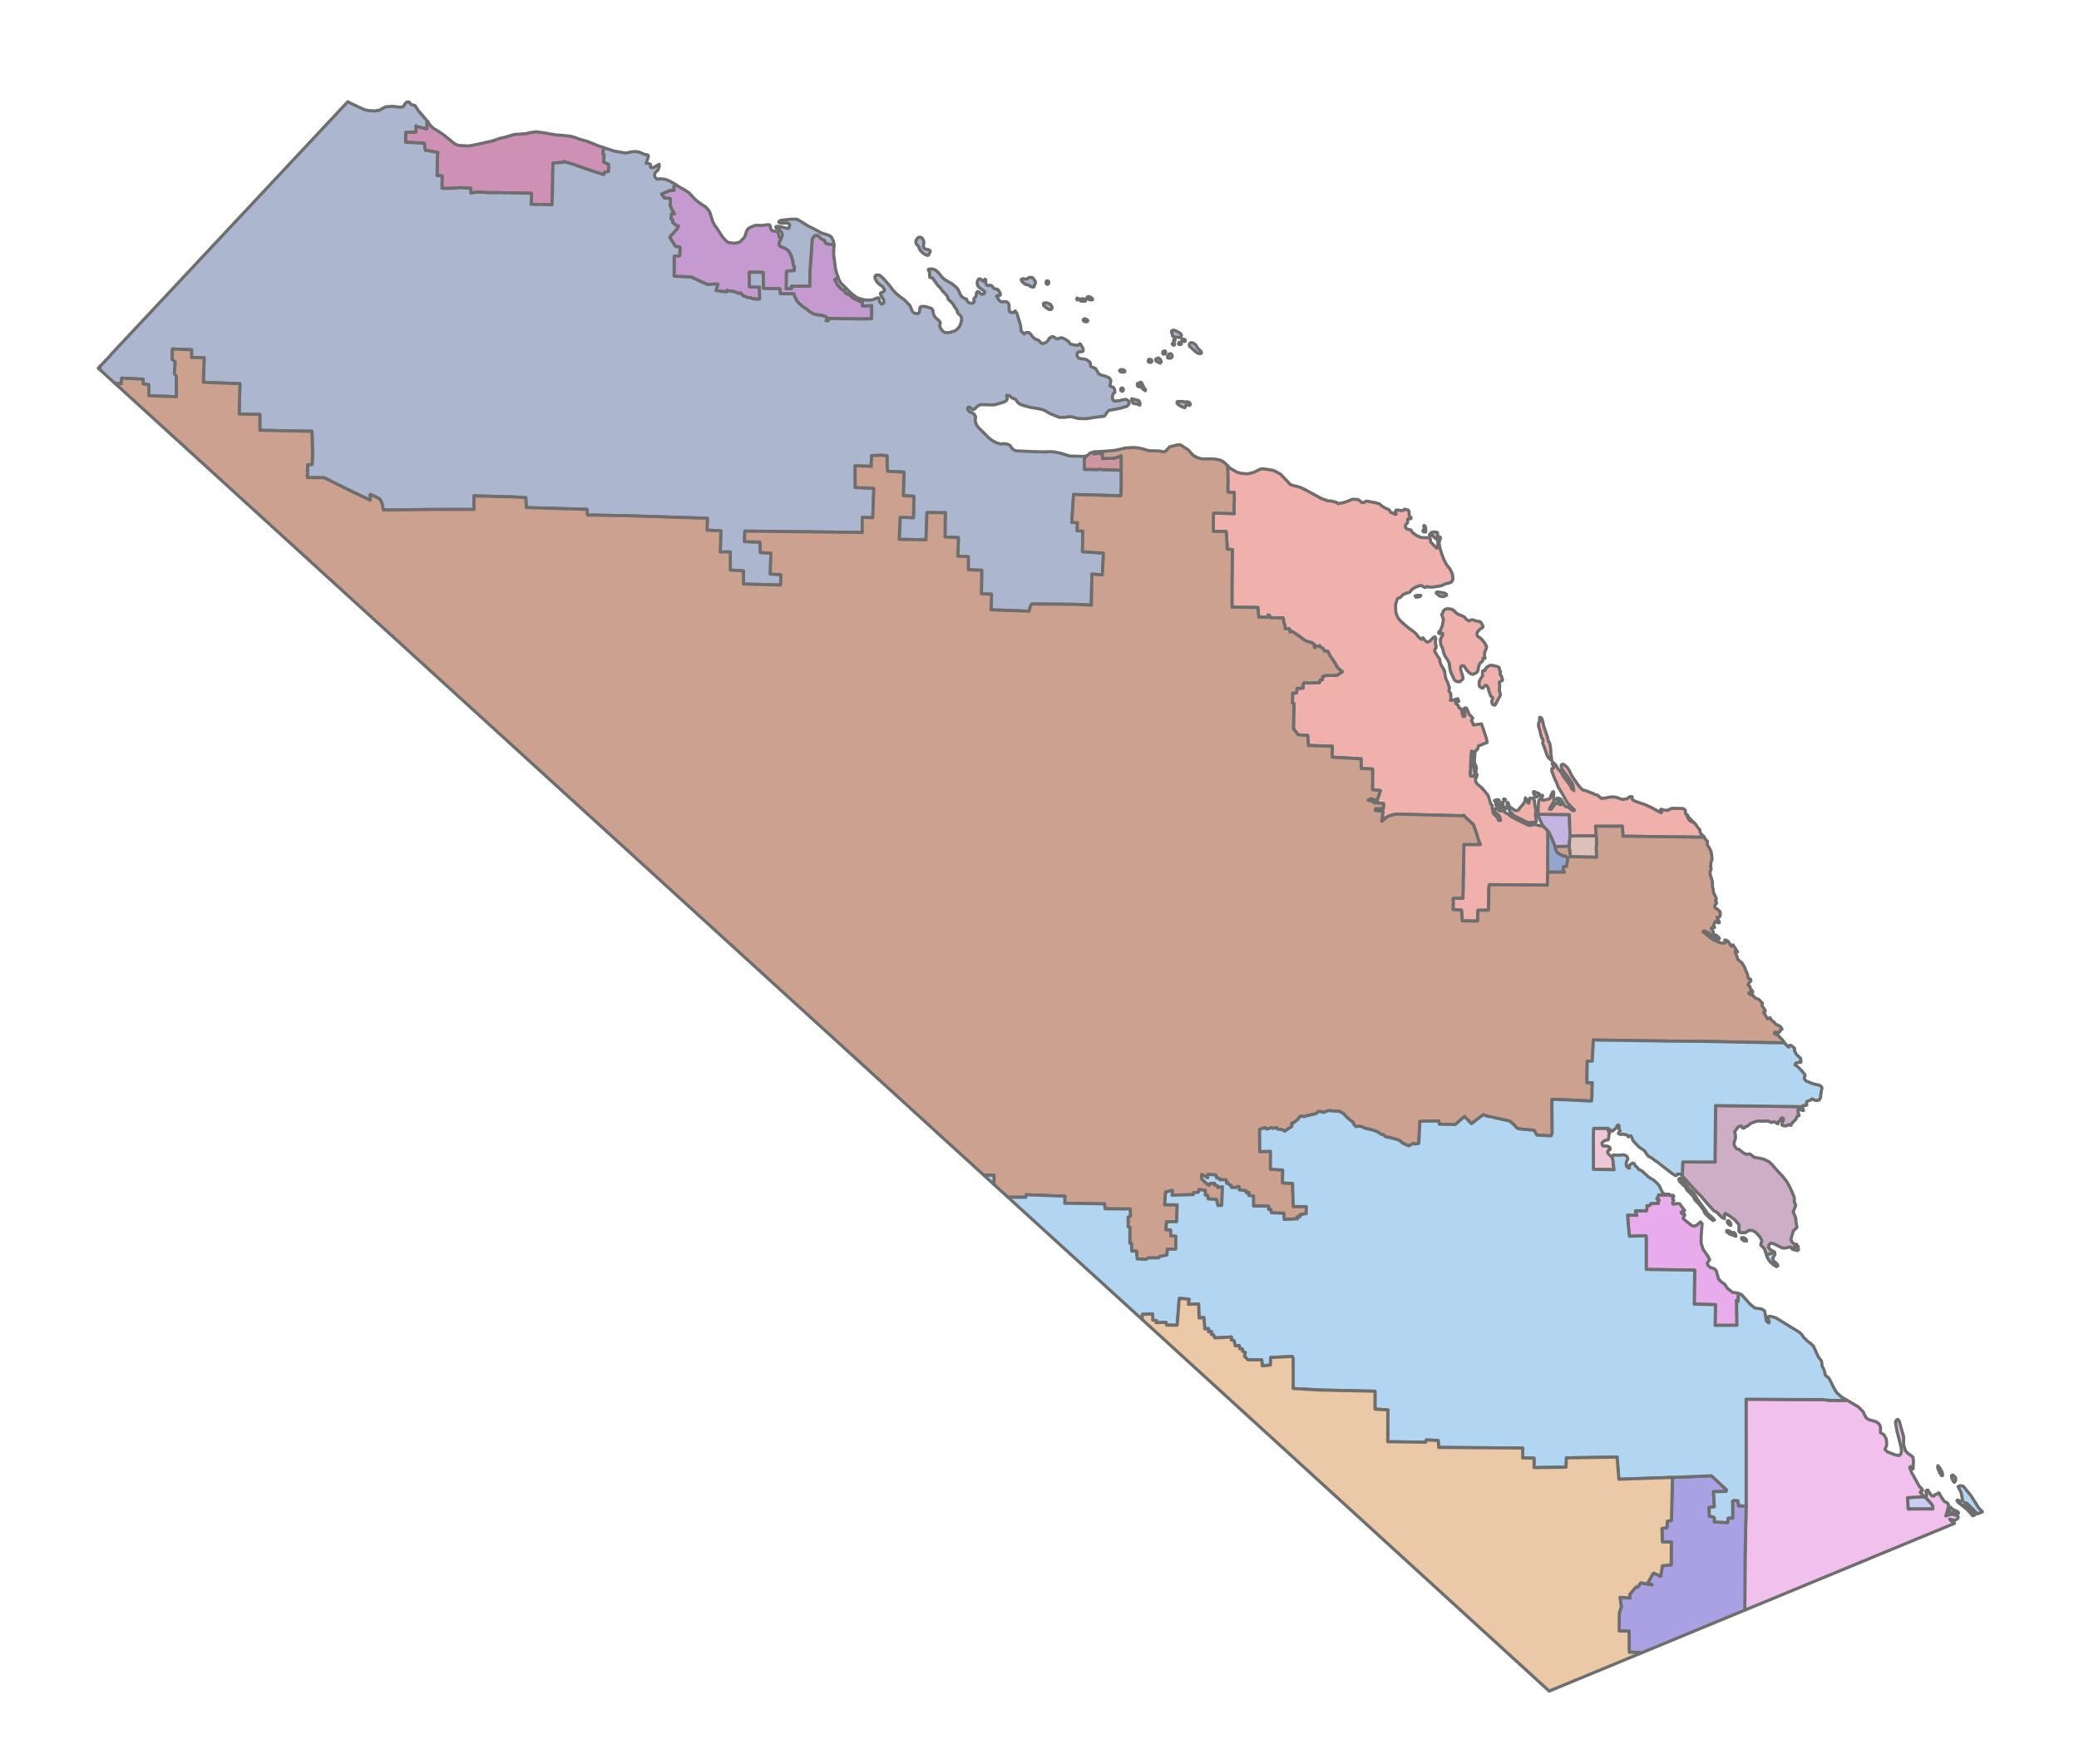 <?xml version="1.0" encoding="utf-8" standalone="no"?>
<!DOCTYPE svg PUBLIC "-//W3C//DTD SVG 1.1//EN" "http://www.w3.org/Graphics/SVG/1.1/DTD/svg11.dtd">
<svg version="1.1" xmlns="http://www.w3.org/2000/svg" xmlns:xlink="http://www.w3.org/1999/xlink" width="468pt" height="397pt" viewBox="0 0 468 397" xml:space="preserve" enable-background="new 0 0 468 397">
<g color-interpolation="linearRGB" transform="scale(0.24,0.24)">
<g>
	<rect x="0" y="0" width="1948.815" height="1653.54" fill="#FFFFFF" fill-opacity="0" />
</g>
<g id="Map_Frame">
<g id="municipalities">
<clipPath id="cp_2">
<path d="M1882.566 1622.447 L1882.566 68.541 L78.946 68.541 L78.946 1622.447 Z " />
</clipPath>
<g clip-path="url(#cp_2)">
<g transform="matrix(4.167 0 0 -4.167 980.756 845.494)">
<path d="M-99.411 169.654 L-99.478 169.488 L-99.666 168.233 L-99.383 168.144 L-99.468 166.412 L-98.346 165.913 L-98.362 164.316 L-99.239 164.137 L-99.486 163.597 L-101.282 164.177 L-103.504 164.917 L-106.11 165.836 L-108.4 166.539 L-108.605 166.356 L-110.87 166.205 L-110.955 163.825 L-110.964 162.491 L-110.986 161.264 L-111.025 159.33 L-111.085 156.825 L-113.294 156.866 L-115.809 156.908 L-115.78 157.548 L-115.759 158.323 L-115.737 158.788 L-115.705 159.403 L-123.593 159.547 L-123.802 159.541 L-124.593 159.523 L-124.907 159.516 L-125.291 159.541 L-126.041 159.578 L-127.908 159.673 L-128.247 159.621 L-129.382 159.45 L-129.417 160.537 L-130.319 160.582 L-131.681 160.654 L-134.463 160.485 L-135.889 160.535 L-135.851 163.304 L-136.555 163.356 L-136.982 163.357 L-136.918 167.626 L-136.915 168.12 L-136.848 168.372 L-136.775 168.55 L-138.738 168.958 L-139.285 169.037 L-139.601 169.065 L-139.701 169.438 L-139.874 170.665 L-142.572 170.808 L-144.082 170.876 L-144.06 173.144 L-143.032 173.164 L-141.786 173.188 L-141.743 173.916 L-141.766 174.59 L-141.357 174.406 L-139.306 173.893 L-139.294 174.531 L-139.286 174.953 L-139.274 175.546 L-139.13 175.602 L-138.597 174.801 L-137.797 174.002 L-136.968 173.518 L-136.472 173.22 L-135.41 172.48 L-134.867 172.02 L-134.205 171.519 L-133.262 170.708 L-132.743 170.397 L-132.08 170.153 L-129.807 170.057 L-127.706 170.451 L-124.37 171.221 L-122.938 171.74 L-121.702 172.008 L-120.008 172.522 L-119.369 172.653 L-118.748 172.689 L-118.062 172.731 L-116.827 172.85 L-116.266 173.017 L-114.69 173.238 L-113.24 173.053 L-110.089 172.522 L-108.896 172.45 L-107.07 172.253 L-106.037 172.003 L-104.999 171.603 L-103.113 171.066 L-100.565 170.033 L-99.411 169.654 Z "  fill="#CE91B5" fill-rule="evenodd" stroke="#6E6E6E" fill-opacity="1" stroke-opacity="1"  stroke-width="0.7" stroke-linecap="round" stroke-linejoin="round" stroke-miterlimit="10" />
</g>
</g>
<g clip-path="url(#cp_2)">
<g transform="matrix(4.167 0 0 -4.167 980.756 845.494)">
<path d="M-59.488 149.387 L-59.533 149.152 L-59.974 148.296 L-59.956 147.802 L-59.71 147.466 L-59.287 147.254 L-58.675 147.051 L-57.823 146.425 L-57.716 146.227 L-57.305 145.491 L-56.912 144.269 L-56.814 143.392 L-56.708 143.108 L-56.512 142.873 L-56.577 141.995 L-57.834 141.915 L-58.337 141.838 L-58.344 140.689 L-58.349 139.947 L-58.384 137.912 L-57.213 137.961 L-57.208 138.189 L-57.229 138.508 L-53.975 138.508 L-53.1 138.504 L-53.074 139.115 L-53.066 141.62 L-53.047 141.898 L-52.585 148.438 L-52.583 148.97 L-52.282 149.563 L-52.019 149.819 L-51.816 149.932 L-51.277 149.872 L-50.836 149.544 L-50.59 149.198 L-50.226 149.006 L-49.941 148.865 L-49.776 148.804 L-49.646 148.511 L-49.554 148.211 L-49.361 148.119 L-49.16 148.052 L-48.882 147.976 L-48.659 147.945 L-48.415 147.891 L-47.836 147.896 L-47.651 147.547 L-47.727 145.727 L-47.298 142.355 L-47.023 141.376 L-46.691 140.437 L-47.418 140.001 L-47.366 139.777 L-47.231 139.537 L-47.122 139.32 L-46.946 138.965 L-46.84 138.758 L-46.654 138.582 L-46.05 137.876 L-45.495 137.627 L-45.235 137.342 L-45.16 137.077 L-44.967 136.912 L-44.803 136.834 L-44.567 136.7 L-44.195 136.588 L-43.346 135.85 L-42.398 135.338 L-41.731 135.049 L-41.214 135.067 L-41.277 134.071 L-40.866 134.047 L-39.163 134.143 L-39.15 133.933 L-39.153 133.748 L-39.155 131.874 L-39.173 131.156 L-41.455 131.112 L-42.84 131.141 L-43.61 131.145 L-44.146 131.152 L-48.054 131.212 L-48.515 131.217 L-48.783 131.223 L-48.915 130.687 L-49.47 130.722 L-49.281 130.995 L-49.254 131.404 L-49.706 131.703 L-50.246 131.871 L-50.487 131.921 L-50.734 131.974 L-51.709 132.078 L-52.295 132.26 L-53.305 132.88 L-53.627 133.202 L-54.891 134.059 L-55.494 134.606 L-55.933 135.084 L-56.212 135.592 L-56.478 136.118 L-56.676 136.765 L-58.612 136.79 L-59.767 136.802 L-59.798 137.893 L-63.553 138.001 L-63.554 140.081 L-63.602 141.154 L-63.574 141.589 L-65.54 141.615 L-66.698 141.619 L-66.675 138.361 L-64.429 138.277 L-64.346 135.61 L-65.032 135.568 L-66 135.699 L-66.49 135.907 L-66.98 135.901 L-68.194 136.39 L-68.65 136.96 L-69.142 136.845 L-69.953 137.221 L-70.946 137.385 L-71.755 137.528 L-71.761 137.199 L-72.934 137.318 L-74.205 137.496 L-74.04 138.044 L-73.796 138.943 L-74.531 138.959 L-75.949 138.87 L-76.151 138.856 L-78.991 140.174 L-79.796 140.548 L-82.293 140.671 L-83.632 140.735 L-83.634 141.018 L-83.62 144.582 L-83.621 145.253 L-82.37 145.346 L-82.338 145.904 L-82.327 146.392 L-82.329 146.792 L-82.324 147.289 L-82.674 147.345 L-83.317 147.44 L-83.533 147.773 L-84.586 149.419 L-84.363 149.879 L-84.05 150.16 L-83.664 150.601 L-82.938 151.449 L-82.644 152.008 L-83.337 152.261 L-83.936 152.811 L-83.988 153.426 L-84.309 153.612 L-84.229 154.796 L-83.57 154.793 L-84.318 156.067 L-84.298 156.199 L-84.571 156.73 L-84.463 157.23 L-84.45 157.791 L-84.523 158.222 L-85.45 158.311 L-85.823 158.315 L-86.346 159.069 L-86.469 159.218 L-86.129 159.373 L-85.641 159.6 L-85.001 159.867 L-84.685 160.018 L-83.641 160.078 L-83.721 160.834 L-83.463 161.174 L-83.296 161.365 L-82.841 161.076 L-82.387 160.783 L-81.14 160.079 L-80.293 159.53 L-78.956 158.08 L-77.822 157.155 L-77.124 156.689 L-76.611 156.415 L-75.847 155.574 L-75.566 155.078 L-74.982 153.163 L-74.486 152.178 L-74.015 151.569 L-72.726 149.558 L-72.147 148.943 L-71.783 148.562 L-71.419 148.329 L-70.04 148.144 L-68.841 148.412 L-67.767 149.54 L-67.57 150.053 L-67.403 150.65 L-67.164 151.163 L-66.931 151.456 L-66.329 151.814 L-65.272 152.196 L-64.043 152.166 L-63.333 152.22 L-62.843 152.321 L-62.175 152.303 L-62.026 152.148 L-61.829 151.283 L-61.465 150.937 L-60.462 150.835 L-60.241 150.573 L-59.901 149.445 L-59.488 149.387 Z "  fill="#C49AD0" fill-rule="evenodd" stroke="#6E6E6E" fill-opacity="1" stroke-opacity="1"  stroke-width="0.7" stroke-linecap="round" stroke-linejoin="round" stroke-miterlimit="10" />
</g>
</g>
<g clip-path="url(#cp_2)">
<g transform="matrix(4.167 0 0 -4.167 980.756 845.494)">
<path d="M31.094 112.487 L31.299 112.427 L31.875 112.469 L32.323 112.344 L32.538 112.075 L32.568 111.819 L32.377 111.634 L31.899 111.795 L31.595 111.729 L31.359 111.138 L30.765 111.305 L29.918 111.777 L29.581 112.138 L29.602 112.493 L30.055 112.553 L31.094 112.487 Z M21.241 112.189 L21.19 111.705 L20.638 111.98 L19.859 112.072 L19.564 112.308 L19.319 112.839 L19.403 113.17 L20.996 112.72 L21.241 112.189 Z M17.398 114.94 L17.225 114.811 L16.879 115.065 L16.926 115.435 L17.117 115.584 L17.377 115.539 L17.517 115.161 L17.398 114.94 Z M21.623 116.766 L22.082 115.751 L22.476 115.214 L22.432 114.958 L21.957 115.268 L21.271 116.068 L21.002 115.817 L20.835 115.886 L20.638 116.163 L20.65 116.569 L21.104 116.748 L21.438 116.885 L21.623 116.766 Z M17.845 119.254 L17.469 119.117 L16.879 119.207 L16.625 119.514 L16.891 119.69 L17.225 119.72 L17.452 119.678 L17.816 119.481 L17.845 119.254 Z M23.724 121.379 L23.348 121.349 L23.091 121.54 L23.097 121.803 L23.294 122.059 L23.735 121.976 L23.885 121.785 L23.914 121.558 L23.724 121.379 Z M26.018 121.447 L25.77 121.176 L25.066 121.492 L24.78 121.797 L24.786 122.059 L25.126 122.274 L25.389 122.34 L25.571 122.205 L25.866 121.952 L26.018 121.447 Z M28.146 122.304 L27.698 122.28 L27.477 122.358 L27.453 122.769 L27.764 123.211 L28.14 123.312 L28.462 123.008 L28.492 122.632 L28.337 122.411 L28.146 122.304 Z M26.868 123.235 L26.493 123.19 L26.349 123.432 L26.397 123.766 L26.624 123.909 L26.922 123.906 L27.024 123.563 L26.868 123.235 Z M29.047 125.341 L28.781 125.18 L28.492 125.467 L28.611 125.687 L28.874 125.681 L29.017 125.562 L29.047 125.341 Z M35.08 123.426 L34.853 123.318 L34.513 123.33 L34.036 123.527 L33.308 124.148 L32.395 124.989 L32.329 125.288 L32.412 125.586 L32.717 125.801 L33.2 125.717 L33.749 125.329 L34.051 124.837 L34.25 124.53 L34.973 123.802 L35.08 123.426 Z M30.545 125.449 L30.318 125.341 L29.984 125.389 L29.912 125.616 L30.07 125.872 L30.44 125.828 L30.545 125.449 Z M29.109 126.216 L28.921 126.129 L28.781 126.275 L28.927 126.499 L29.112 126.421 L29.109 126.216 Z M31.419 126.099 L31.117 126.034 L30.676 126.344 L30.688 126.601 L31.058 126.595 L31.428 126.398 L31.419 126.099 Z M30.557 127.317 L30.21 126.953 L28.868 127.06 L28.575 127.293 L28.516 127.782 L28.337 128.081 L28.348 128.379 L28.498 128.528 L28.724 128.594 L29.172 128.51 L29.381 128.403 L30.234 127.955 L30.527 127.615 L30.557 127.317 Z M9.497 130.706 L9.306 130.485 L8.822 130.503 L8.494 130.736 L8.5 130.993 L8.763 131.172 L9.353 130.933 L9.497 130.706 Z M1.285 133.314 L1.058 133.207 L0.688 133.29 L-0.01 133.72 L-0.481 134.215 L-0.469 134.627 L-0.093 134.764 L0.468 134.675 L0.909 134.514 L1.052 134.4 L1.416 133.869 L1.44 133.493 L1.285 133.314 Z M8.945 135.122 L8.011 135.11 L7.79 135.266 L7.835 135.564 L8.175 135.686 L8.619 135.618 L8.948 135.385 L8.945 135.122 Z M7.348 135.463 L7.121 135.397 L6.978 135.588 L7.098 135.809 L7.393 135.725 L7.348 135.463 Z M10.595 135.492 L10.368 135.385 L9.813 135.474 L9.258 135.713 L9.264 135.898 L9.532 136.155 L10.123 136.023 L10.526 135.698 L10.595 135.492 Z M0.539 138.966 L0.348 138.906 L0.133 139.085 L0.109 139.461 L0.223 139.682 L0.521 139.676 L0.67 139.556 L0.694 139.151 L0.539 138.966 Z M-2.856 140.326 L-2.313 139.562 L-2.284 139.228 L-2.48 138.858 L-2.606 138.375 L-2.946 138.273 L-3.388 138.434 L-3.937 138.786 L-4.566 138.906 L-5.19 139.413 L-5.476 139.831 L-5.47 140.022 L-5.172 140.159 L-4.909 140.153 L-4.539 140.07 L-4.163 140.135 L-3.71 140.457 L-3.185 140.481 L-2.856 140.326 Z M-26.363 145.494 L-26.661 145.429 L-27.145 145.631 L-27.658 145.978 L-28.273 146.628 L-28.589 147.386 L-29.168 148.072 L-29.228 148.669 L-28.875 149.254 L-28.571 149.51 L-28.082 149.498 L-27.718 149.224 L-27.473 148.699 L-27.407 148.287 L-27.497 147.839 L-27.509 147.392 L-27.401 147.129 L-27.109 146.861 L-26.405 146.729 L-26.035 146.533 L-25.969 146.306 L-26.363 145.494 Z M-54.662 152.81 L-54.369 152.578 L-53.307 151.957 L-52.752 151.689 L-51.869 151.247 L-50.693 150.579 L-50.216 150.382 L-48.992 150.012 L-48.479 149.773 L-48.187 149.504 L-47.799 148.675 L-47.632 148.001 L-47.651 147.547 L-47.836 147.896 L-48.415 147.891 L-48.659 147.945 L-48.882 147.976 L-49.16 148.052 L-49.361 148.119 L-49.554 148.211 L-49.646 148.511 L-49.776 148.804 L-49.941 148.865 L-50.226 149.006 L-50.59 149.198 L-50.836 149.544 L-51.277 149.872 L-51.816 149.932 L-52.019 149.819 L-52.282 149.563 L-52.583 148.97 L-52.585 148.438 L-53.047 141.898 L-53.066 141.62 L-53.074 139.115 L-53.1 138.504 L-53.975 138.508 L-57.229 138.508 L-57.208 138.189 L-57.213 137.961 L-58.384 137.912 L-58.349 139.947 L-58.344 140.689 L-58.337 141.838 L-57.834 141.915 L-56.577 141.995 L-56.512 142.873 L-56.708 143.108 L-56.814 143.392 L-56.912 144.269 L-57.305 145.491 L-57.716 146.227 L-57.823 146.425 L-58.675 147.051 L-59.287 147.254 L-59.71 147.466 L-59.956 147.802 L-59.974 148.296 L-59.533 149.152 L-59.488 149.387 L-59.44 149.506 L-59.293 149.725 L-59.317 150.358 L-59.567 150.776 L-60.11 151.39 L-60.552 151.551 L-60.773 151.778 L-60.689 151.927 L-60.206 151.951 L-59.615 151.862 L-57.944 151.444 L-57.789 151.665 L-57.592 152.142 L-57.657 152.441 L-57.986 152.637 L-58.469 152.727 L-59.066 152.667 L-59.74 152.721 L-59.961 152.805 L-60.068 152.954 L-59.877 153.21 L-59.388 153.348 L-57.144 153.586 L-55.951 153.556 L-55.658 153.389 L-54.662 152.81 Z M-152.311 178 L-150.968 177.928 L-150.443 178.066 L-150.186 177.982 L-148.635 178.835 L-147.065 178.985 L-145.836 178.835 L-144.905 178.776 L-144.565 178.955 L-144.135 179.611 L-143.831 179.904 L-143.419 179.969 L-143.198 179.85 L-143.055 179.623 L-142.84 179.39 L-141.951 179.146 L-141.091 177.857 L-139.13 175.602 L-139.274 175.546 L-139.286 174.953 L-139.294 174.531 L-139.306 173.893 L-141.357 174.406 L-141.766 174.59 L-141.743 173.916 L-141.786 173.188 L-143.032 173.164 L-144.06 173.144 L-144.082 170.876 L-142.572 170.808 L-139.874 170.665 L-139.701 169.438 L-139.601 169.065 L-139.285 169.037 L-138.738 168.958 L-136.775 168.55 L-136.848 168.372 L-136.915 168.12 L-136.918 167.626 L-136.982 163.357 L-136.555 163.356 L-135.851 163.304 L-135.889 160.535 L-134.463 160.485 L-131.681 160.654 L-130.319 160.582 L-129.417 160.537 L-129.382 159.45 L-128.247 159.621 L-127.908 159.673 L-126.041 159.578 L-125.291 159.541 L-124.907 159.516 L-124.593 159.523 L-123.802 159.541 L-123.593 159.547 L-115.705 159.403 L-115.737 158.788 L-115.759 158.323 L-115.78 157.548 L-115.809 156.908 L-113.294 156.866 L-111.085 156.825 L-111.025 159.33 L-110.986 161.264 L-110.964 162.491 L-110.955 163.825 L-110.87 166.205 L-108.605 166.356 L-108.4 166.539 L-106.11 165.836 L-103.504 164.917 L-101.282 164.177 L-99.486 163.597 L-99.239 164.137 L-98.362 164.316 L-98.346 165.913 L-99.468 166.412 L-99.383 168.144 L-99.666 168.233 L-99.478 169.488 L-99.411 169.654 L-97.092 168.893 L-94.532 168.452 L-93.219 168.714 L-92.395 168.804 L-91.5 168.673 L-90.247 168.153 L-89.692 168.064 L-89.471 167.944 L-89.441 167.575 L-89.65 166.906 L-89.925 166.202 L-89.077 165.993 L-88.928 165.88 L-88.946 165.283 L-88.54 165.158 L-88.218 165.214 L-87.006 165.921 L-86.965 165.456 L-87.096 165.074 L-87.245 164.68 L-87.782 164.131 L-87.973 163.839 L-88.021 163.469 L-87.961 163.093 L-87.597 162.675 L-87.376 162.591 L-86.923 162.657 L-86.183 162.633 L-85.873 162.58 L-85.473 162.508 L-84.775 162.227 L-83.599 161.559 L-83.296 161.365 L-83.463 161.174 L-83.721 160.834 L-83.641 160.078 L-84.685 160.018 L-85.001 159.867 L-85.641 159.6 L-86.129 159.373 L-86.469 159.218 L-86.346 159.069 L-85.823 158.315 L-85.45 158.311 L-84.523 158.222 L-84.45 157.791 L-84.463 157.23 L-84.571 156.73 L-84.298 156.199 L-84.318 156.067 L-83.57 154.793 L-84.229 154.796 L-84.309 153.612 L-83.988 153.426 L-83.936 152.811 L-83.337 152.261 L-82.644 152.008 L-82.938 151.449 L-83.664 150.601 L-84.05 150.16 L-84.363 149.879 L-84.586 149.419 L-83.533 147.773 L-83.317 147.44 L-82.674 147.345 L-82.324 147.289 L-82.329 146.792 L-82.327 146.392 L-82.338 145.904 L-82.37 145.346 L-83.621 145.253 L-83.62 144.582 L-83.634 141.018 L-83.632 140.735 L-82.293 140.671 L-79.796 140.548 L-78.991 140.174 L-76.151 138.856 L-75.949 138.87 L-74.531 138.959 L-73.796 138.943 L-74.04 138.044 L-74.205 137.496 L-72.934 137.318 L-71.761 137.199 L-71.755 137.528 L-70.946 137.385 L-69.953 137.221 L-69.142 136.845 L-68.65 136.96 L-68.194 136.39 L-66.98 135.901 L-66.49 135.907 L-66 135.699 L-65.032 135.568 L-64.346 135.61 L-64.429 138.277 L-66.675 138.361 L-66.698 141.619 L-65.54 141.615 L-63.574 141.589 L-63.602 141.154 L-63.554 140.081 L-63.553 138.001 L-59.798 137.893 L-59.767 136.802 L-58.612 136.79 L-56.676 136.765 L-56.478 136.118 L-56.212 135.592 L-55.933 135.084 L-55.494 134.606 L-54.891 134.059 L-53.627 133.202 L-53.305 132.88 L-52.295 132.26 L-51.709 132.078 L-50.734 131.974 L-50.487 131.921 L-50.246 131.871 L-49.706 131.703 L-49.254 131.404 L-49.281 130.995 L-49.47 130.722 L-48.915 130.687 L-48.783 131.223 L-48.515 131.217 L-48.054 131.212 L-44.146 131.152 L-43.61 131.145 L-42.84 131.141 L-41.455 131.112 L-39.173 131.156 L-39.155 131.874 L-39.153 133.748 L-39.15 133.933 L-39.163 134.143 L-40.866 134.047 L-41.277 134.071 L-41.214 135.067 L-41.731 135.049 L-42.398 135.338 L-43.346 135.85 L-44.195 136.588 L-44.567 136.7 L-44.803 136.834 L-44.967 136.912 L-45.16 137.077 L-45.235 137.342 L-45.495 137.627 L-46.05 137.876 L-46.654 138.582 L-46.84 138.758 L-46.946 138.965 L-47.122 139.32 L-47.231 139.537 L-47.366 139.777 L-47.418 140.001 L-46.691 140.437 L-46.504 139.908 L-46.074 139.192 L-44.039 137.157 L-43.234 136.465 L-42.47 135.922 L-41.324 135.522 L-40.542 135.385 L-39.426 135.361 L-38.859 135.457 L-37.958 135.844 L-37.618 135.868 L-37.475 135.677 L-37.35 134.896 L-36.872 134.43 L-36.61 134.573 L-36.419 134.758 L-36.436 135.391 L-37.045 136.417 L-37.188 136.716 L-37.141 136.978 L-36.616 137.187 L-36.269 137.474 L-36.299 137.814 L-36.693 138.381 L-37.463 138.924 L-38.006 139.497 L-38.364 140.141 L-38.424 140.666 L-38.179 140.995 L-37.409 140.977 L-37.117 140.78 L-36.389 140.093 L-35.523 139.061 L-35.088 138.601 L-34.437 137.688 L-33.679 136.883 L-32.802 136.155 L-31.74 135.379 L-30.54 134.114 L-30.2 133.29 L-30.015 132.837 L-29.693 132.491 L-29.245 132.329 L-28.726 132.318 L-28.571 132.461 L-28.38 132.789 L-28.279 133.684 L-28.052 133.899 L-27.598 133.965 L-26.858 133.869 L-26.083 133.624 L-25.641 133.428 L-25.384 133.046 L-25.259 132.258 L-25.05 131.733 L-24.686 131.315 L-24.101 130.814 L-23.779 130.468 L-23.707 130.241 L-23.791 129.948 L-23.845 129.423 L-23.451 128.707 L-23.015 128.248 L-22.609 128.051 L-22.048 128.033 L-21.38 128.128 L-20.324 128.474 L-19.793 128.91 L-19.405 129.417 L-19.088 130.121 L-18.921 130.79 L-18.939 131.458 L-19.118 131.798 L-19.805 132.491 L-19.942 133.052 L-20.479 133.815 L-20.873 134.496 L-21.165 134.836 L-21.893 135.492 L-22.096 136.167 L-22.418 136.59 L-23.182 137.39 L-23.833 138.267 L-24.197 138.572 L-25.492 140.362 L-25.904 140.41 L-26.118 140.565 L-26.095 141.573 L-26.417 142.105 L-26.375 142.29 L-26.071 142.355 L-25.325 142.337 L-24.698 142.057 L-24.191 141.597 L-23.254 140.451 L-22.633 139.914 L-21.052 139.013 L-20.031 138.166 L-19.703 137.748 L-19.13 136.48 L-18.999 136.274 L-18.528 135.85 L-17.788 135.57 L-17.614 135.081 L-17.358 134.812 L-16.88 134.651 L-16.319 134.711 L-16.066 134.964 L-16.152 135.379 L-16.14 135.713 L-15.794 136.077 L-15.603 136.405 L-15.55 137.038 L-15.394 137.259 L-15.096 137.253 L-14.511 136.716 L-14.1 136.668 L-13.801 136.847 L-13.718 137.181 L-14.04 137.557 L-14.995 138.22 L-15.317 138.673 L-15.418 139.127 L-15.329 139.646 L-15.132 140.016 L-14.941 140.159 L-14.643 140.111 L-14.135 139.652 L-13.915 139.61 L-13.697 140.07 L-13.491 139.932 L-13.473 139.222 L-13.336 138.846 L-13.043 138.613 L-12.482 138.715 L-12.112 138.554 L-11.677 138.023 L-11.42 137.862 L-10.865 137.814 L-10.501 137.432 L-10.221 136.859 L-10.191 136.525 L-10.34 136.382 L-10.978 136.358 L-11.02 136.173 L-10.447 135.301 L-10.006 134.955 L-9.373 135.009 L-9.081 135.003 L-8.89 134.997 L-8.627 134.878 L-8.377 134.609 L-8.233 134.311 L-8.227 133.266 L-8.054 132.699 L-7.798 132.58 L-7.273 132.532 L-7.082 132.789 L-6.855 132.932 L-6.461 132.359 L-5.667 129.763 L-5.518 128.421 L-4.826 127.728 L-4.408 128.051 L-3.96 128.081 L-3.59 127.919 L-2.833 127.006 L-2.284 126.541 L-1.621 126.338 L-0.929 125.61 L-0.481 125.598 L0.157 125.878 L0.39 126.099 L0.891 126.833 L1.387 127.114 L1.721 127.108 L2.085 126.911 L2.377 126.678 L2.753 126.63 L3.392 126.875 L3.69 126.869 L4.167 126.672 L5.087 126.123 L5.594 125.437 L6.704 125.222 L7.265 125.21 L7.718 125.532 L7.903 125.377 L8.399 124.47 L8.464 124.058 L8.309 123.76 L7.784 123.736 L7.336 123.676 L7.104 123.384 L7.056 122.936 L7.265 122.483 L7.635 122.214 L8.745 122.071 L9.264 121.91 L9.777 121.558 L10.034 121.289 L10.123 120.466 L10.529 120.233 L10.971 120.108 L11.299 119.875 L11.943 118.777 L12.457 118.502 L13.495 118.216 L14.193 117.935 L14.629 117.44 L14.659 117.028 L14.48 116.097 L14.665 115.906 L15.148 115.781 L15.327 115.632 L15.572 115.101 L15.56 114.576 L15.291 114.361 L15.142 114.182 L15.011 113.621 L15.07 113.06 L15.249 112.762 L15.584 112.636 L16.67 112.72 L17.231 112.893 L18.096 113.018 L18.46 112.821 L18.711 112.481 L18.776 111.956 L18.275 111.449 L16.885 111.037 L15.238 110.709 L14.408 110.577 L14.068 110.404 L13.722 109.963 L13.489 109.557 L13.179 109.235 L10.75 108.924 L9.174 108.668 L7.312 108.715 L5.94 109.085 L5.045 109.109 L4.52 108.978 L3.069 108.978 L0.999 109.813 L-0.135 110.482 L-0.726 110.721 L-1.693 110.929 L-3.328 111.198 L-4.921 111.616 L-5.769 111.932 L-6.133 112.165 L-6.819 113.084 L-7.487 113.287 L-8.18 113.866 L-8.812 113.919 L-8.669 113.615 L-8.645 113.054 L-8.842 112.726 L-9.409 112.403 L-11.14 111.89 L-11.474 111.825 L-11.778 111.759 L-14.613 111.831 L-14.911 111.729 L-15.406 111.407 L-15.979 110.858 L-16.284 110.721 L-16.504 110.762 L-17.089 111.264 L-17.424 111.234 L-17.537 111.091 L-17.549 110.75 L-17.334 110.488 L-17.077 110.183 L-16.522 109.981 L-16.087 109.706 L-15.944 109.443 L-15.764 109.139 L-15.86 108.322 L-15.794 107.91 L-15.55 107.265 L-15.084 106.621 L-13.777 105.356 L-12.793 104.329 L-11.844 103.625 L-10.996 103.231 L-10.185 102.986 L-9.284 103.034 L-8.615 102.945 L-7.989 102.628 L-7.523 101.906 L-7.052 101.596 L-6.753 101.441 L-3.214 101.268 L-0.422 101.196 L0.921 101.238 L1.78 101.214 L3.338 100.91 L5.445 100.259 L8.649 100.183 L8.729 99.796 L8.698 99.261 L8.718 97.955 L8.752 97.274 L11.727 97.229 L11.91 97.274 L12.231 97.275 L12.486 97.256 L12.714 97.237 L12.866 97.204 L17.024 97.082 L17.018 96.301 L17.034 94.619 L17.039 94.272 L17.013 92.529 L16.964 92 L16.939 91.307 L16.435 91.325 L16.147 91.332 L9.603 91.52 L6.29 91.617 L5.881 85.343 L7.179 85.253 L7.082 83.442 L8.368 83.373 L8.292 78.746 L13.022 78.41 L12.774 73.521 L10.418 73.695 L10.288 66.703 L6.509 66.884 L-3.114 66.961 L-3.41 66.447 L-3.759 65.338 L-12.316 65.653 L-12.168 69.167 L-14.45 69.23 L-14.39 74.55 L-17.406 74.671 L-17.41 77.595 L-19.769 77.733 L-19.669 80.677 L-19.63 81.905 L-22.664 82.047 L-22.575 87.508 L-26.719 87.523 L-26.926 81.388 L-32.972 81.516 L-32.863 83.805 L-32.852 84.053 L-32.733 86.484 L-29.757 86.385 L-29.649 91.205 L-32.024 91.342 L-31.902 96.656 L-35.568 96.825 L-35.701 98.609 L-35.7 100.305 L-36.758 100.431 L-39.159 100.372 L-39.218 98.953 L-39.284 98.789 L-39.192 97.942 L-42.892 98.059 L-42.85 93.185 L-38.68 93.005 L-38.901 86.392 L-41.277 86.451 L-41.28 83.064 L-67.699 83.371 L-67.796 81.013 L-64.293 80.892 L-64.217 78.557 L-61.838 78.405 L-61.985 73.711 L-59.593 73.577 L-59.646 71.229 L-61.221 71.271 L-61.483 71.278 L-66.967 71.425 L-67.222 71.432 L-68.018 71.453 L-68.019 72.037 L-68.023 74.41 L-70.972 74.601 L-70.984 78.684 L-73.242 78.668 L-73.23 78.998 L-73.227 79.151 L-73.106 83.447 L-76.227 83.575 L-76.137 86.257 L-80.949 86.411 L-81.173 86.406 L-93.649 86.817 L-98.14 86.896 L-98.394 86.9 L-103.127 86.981 L-103.253 88.263 L-116.392 88.648 L-116.893 88.663 L-117.008 90.902 L-120.03 91.069 L-120.354 91.138 L-120.486 91.067 L-123.762 91.159 L-124.425 91.177 L-124.676 91.209 L-126.32 91.228 L-128.662 91.296 L-128.651 88.245 L-137.72 88.235 L-149.082 88.126 L-149.333 89.515 L-149.837 90.563 L-150.978 91.186 L-151.997 91.622 L-152.023 90.319 L-157.511 92.939 L-162.385 95.377 L-166.187 95.4 L-166.128 98.321 L-165.103 98.37 L-165.047 99.984 L-165.02 100.974 L-165.117 105.052 L-165.123 105.257 L-165.134 105.829 L-176.871 106.059 L-176.864 109.624 L-181.531 109.72 L-181.363 116.547 L-189.607 116.854 L-189.404 122.382 L-192.225 122.443 L-192.251 124.189 L-196.544 124.361 L-196.62 122.023 L-195.913 121.481 L-196.105 118.811 L-195.66 118.243 L-195.629 113.609 L-201.84 113.835 L-201.886 116.332 L-203.182 116.514 L-203.143 117.565 L-204.814 117.646 L-207.961 117.797 L-208.075 116.526 L-209.447 116.59 L-212.934 119.765 L-212.908 120.405 L-210.568 122.823 L-210.49 122.988 L-157.069 180.02 L-156.41 179.641 L-155.08 179.044 L-154.674 178.812 L-153.164 178.173 L-152.311 178 Z "  fill="#ACB7CF" fill-rule="evenodd" stroke="#6E6E6E" fill-opacity="1" stroke-opacity="1"  stroke-width="0.7" stroke-linecap="round" stroke-linejoin="round" stroke-miterlimit="10" />
</g>
</g>
<g clip-path="url(#cp_2)">
<g transform="matrix(4.167 0 0 -4.167 980.756 845.494)">
<path d="M17.024 97.082 L12.866 97.204 L12.714 97.237 L12.486 97.256 L12.231 97.275 L11.91 97.274 L11.727 97.229 L8.752 97.274 L8.718 97.955 L8.698 99.261 L8.729 99.796 L9.019 100.107 L9.126 100.213 L9.267 100.349 L9.556 100.486 L9.98 100.922 L10.433 101.06 L10.637 100.936 L10.832 100.786 L11.199 100.765 L11.289 100.992 L11.616 100.947 L11.854 100.889 L12.165 100.832 L12.808 100.837 L12.804 99.693 L15.413 99.779 L16.116 99.976 L17.002 100.334 L17.036 98.34 L17.024 97.082 Z "  fill="#D0969F" fill-rule="evenodd" stroke="#6E6E6E" fill-opacity="1" stroke-opacity="1"  stroke-width="0.7" stroke-linecap="round" stroke-linejoin="round" stroke-miterlimit="10" />
</g>
</g>
<g clip-path="url(#cp_2)">
<g transform="matrix(4.167 0 0 -4.167 980.756 845.494)">
<path d="M96.617 28.995 L96.754 28.178 L95.618 28.232 L95.586 28.562 L95.524 29.035 L95.561 29.279 L95.62 29.447 L95.638 30.105 L95.747 32.798 L95.88 33.879 L96.281 33.66 L96.25 33.005 L96.203 32.76 L96.208 31.921 L96.146 31.45 L96.332 30.603 L96.409 30.101 L96.486 29.92 L96.542 29.606 L96.617 28.995 Z "  fill="#EFAACA" fill-rule="evenodd" stroke="#6E6E6E" fill-opacity="1" stroke-opacity="1"  stroke-width="0.7" stroke-linecap="round" stroke-linejoin="round" stroke-miterlimit="10" />
</g>
</g>
<g clip-path="url(#cp_2)">
<g transform="matrix(4.167 0 0 -4.167 980.756 845.494)">
<path d="M118.044 14.776 L117.847 12.445 L114.63 12.315 L114.509 12.777 L113.833 14.412 L113.376 15.336 L113.011 15.905 L112.459 16.466 L111.9 17.032 L111.313 18.299 L110.893 19.165 L110.84 19.634 L117.88 19.564 L118.044 14.776 Z "  fill="#C4B4E1" fill-rule="evenodd" stroke="#6E6E6E" fill-opacity="1" stroke-opacity="1"  stroke-width="0.7" stroke-linecap="round" stroke-linejoin="round" stroke-miterlimit="10" />
</g>
</g>
<g clip-path="url(#cp_2)">
<g transform="matrix(4.167 0 0 -4.167 980.756 845.494)">
<path d="M114.63 12.315 L114.69 12.091 L115 11.308 L115.124 11.107 L115.407 10.855 L115.941 10.533 L116.381 10.318 L116.868 10.241 L117.077 10.188 L117.255 10.057 L117.468 9.781 L117.541 9.56 L117.459 9.052 L117.322 8.403 L117.237 7.863 L116.544 7.833 L116.482 7.054 L116.778 6.6 L113.021 6.614 L112.985 9.863 L113.013 12.659 L113.011 15.905 L113.376 15.336 L113.833 14.412 L114.509 12.777 L114.63 12.315 Z "  fill="#94A6CF" fill-rule="evenodd" stroke="#6E6E6E" fill-opacity="1" stroke-opacity="1"  stroke-width="0.7" stroke-linecap="round" stroke-linejoin="round" stroke-miterlimit="10" />
</g>
</g>
<g clip-path="url(#cp_2)">
<g transform="matrix(4.167 0 0 -4.167 980.756 845.494)">
<path d="M117.847 12.445 L118.044 14.776 L123.942 14.825 L124.023 13.837 L124.022 13.224 L123.998 12.85 L123.989 12.647 L123.95 12.091 L124.006 10.77 L124.014 10.43 L124.022 9.966 L118.085 10.075 L117.847 12.445 Z "  fill="#DDC1B9" fill-rule="evenodd" stroke="#6E6E6E" fill-opacity="1" stroke-opacity="1"  stroke-width="0.7" stroke-linecap="round" stroke-linejoin="round" stroke-miterlimit="10" />
</g>
</g>
<g clip-path="url(#cp_2)">
<g transform="matrix(4.167 0 0 -4.167 980.756 845.494)">
<path d="M103.511 20.824 L103.362 20.71 L103.105 20.824 L102.92 21.122 L102.992 21.313 L103.219 21.307 L103.368 21.2 L103.511 20.824 Z M102.395 21.313 L102.431 21.086 L102.067 21.179 L101.393 21.689 L101.315 21.987 L101.464 22.137 L101.655 22.172 L101.909 22.086 L102.395 21.313 Z M102.956 21.814 L102.735 21.761 L102.586 22.059 L102.586 22.244 L102.902 22.301 L102.956 21.814 Z M101.948 22.501 L101.542 22.435 L101.166 22.507 L101.023 22.656 L101.172 22.805 L101.655 22.918 L101.992 22.88 L102.103 22.656 L101.948 22.501 Z M103.52 22.874 L103.332 22.65 L103.111 22.763 L103.07 23.026 L103.332 23.062 L103.52 22.874 Z M108.512 22.268 L108.739 22.116 L108.81 22.453 L108.924 22.787 L109.001 23.27 L109.562 23.27 L109.783 23.199 L110.01 22.745 L110.153 21.516 L110.302 20.842 L110.374 20.245 L110.261 19.875 L110.225 19.463 L110.332 18.98 L110.407 18.493 L110.481 18.049 L110.368 17.9 L109.771 17.786 L108.614 17.792 L108.208 17.941 L105.898 19.063 L105.337 19.403 L104.818 19.923 L104.591 20.078 L103.965 21.492 L103.851 21.94 L103.893 22.238 L104.06 22.298 L104.335 21.528 L104.561 21.194 L104.86 21.044 L105.301 20.71 L105.713 20.484 L106.161 20.484 L106.459 20.633 L106.907 21.265 L107.51 21.934 L107.88 22.602 L107.996 23.33 L108.369 22.936 L108.512 22.268 Z M111.854 23.637 L111.687 23.491 L111.502 23.563 L111.502 23.903 L111.836 23.897 L111.854 23.637 Z M110.571 23.527 L110.344 23.491 L110.123 23.605 L110.01 24.016 L109.825 24.428 L109.825 24.727 L110.123 24.685 L110.649 24.428 L111.054 24.315 L111.111 24.013 L110.571 23.527 Z M118.406 25.377 L118.905 24.965 L118.669 26.272 L118.335 26.905 L116.216 29.823 L116.031 30.456 L116.067 30.718 L116.366 30.939 L116.592 30.867 L117.374 30.229 L117.857 29.483 L118.377 28.397 L119.749 26.38 L120.161 25.854 L120.829 25.144 L121.796 24.882 L122.405 24.607 L122.614 24.506 L123.21 24.357 L123.545 24.094 L124.219 23.945 L125.001 23.27 L125.222 23.193 L126.045 23.306 L127.125 23.527 L128.032 23.521 L128.247 23.521 L129.811 22.96 L130.891 23.145 L131.488 23.593 L132.013 23.587 L132.013 23.103 L132.305 22.769 L132.884 22.492 L134.764 21.868 L136.441 21.116 L138.38 20.03 L138.601 19.988 L138.643 20.179 L138.38 20.442 L138.401 20.683 L138.679 20.776 L139.162 20.549 L140.057 20.549 L140.881 20.955 L141.668 20.955 L143.226 20.949 L143.751 20.8 L144 20.524 L144.008 19.791 L144.315 19.558 L144.432 19.181 L144.656 18.703 L145.029 18.197 L145.389 18.031 L145.843 17.839 L146.317 17.362 L146.759 16.724 L147.284 16.091 L147.278 15.68 L147.541 15.154 L148.173 14.629 L148.256 14.462 L129.953 14.701 L129.809 16.95 L129.294 16.966 L129.09 16.933 L123.772 16.937 L123.942 14.825 L118.044 14.776 L117.88 19.564 L110.84 19.634 L110.822 19.797 L110.857 20.209 L110.857 20.842 L110.977 22.483 L110.977 22.781 L111.204 23.008 L111.538 23.008 L111.758 22.853 L112.134 22.817 L113.292 23.074 L113.549 23.259 L113.74 23.855 L114.116 24.679 L114.301 24.715 L114.372 24.416 L114.337 23.593 L114.408 22.548 L113.996 21.802 L113.471 21.021 L113.435 20.764 L113.805 20.764 L114.402 21.582 L115.041 22.214 L115.262 22.137 L115.745 21.802 L116.139 21.782 L115.972 22.137 L115.339 22.548 L115.041 22.96 L115.082 23.259 L115.417 23.259 L115.787 23.145 L116.013 22.996 L116.455 22.208 L117.052 21.349 L117.422 21.349 L117.684 21.2 L118.615 20.454 L118.878 20.412 L119.063 20.564 L118.245 21.349 L117.314 22.393 L116.163 24.488 L115.387 25.717 L115.017 26.726 L114.584 27.639 L113.937 29.304 L113.943 29.901 L114.313 30.05 L114.313 30.312 L114.02 31.094 L114.208 31.321 L114.802 30.76 L115.357 29.823 L116.103 28.999 L116.473 28.253 L117.887 26.386 L118.144 25.974 L118.406 25.377 Z M113.835 32.437 L113.928 31.712 L113.238 32.294 L112.868 32.89 L112.164 34.943 L111.866 35.653 L111.979 36.137 L111.908 36.471 L111.681 36.811 L111.496 37.366 L111.239 38.488 L110.947 39.461 L110.947 39.658 L110.947 40.129 L111.174 40.577 L111.192 41.436 L111.394 41.472 L111.735 41.138 L112.176 39.306 L112.952 37.032 L113.173 36.095 L113.471 35.576 L113.656 34.639 L113.728 33.224 L113.835 32.437 Z M102.097 49.295 L102.204 48.585 L102.127 47.541 L102.276 46.867 L102.383 46.646 L102.347 46.419 L101.637 45.076 L101.226 44.295 L101.076 44.187 L100.736 44.259 L100.551 44.45 L100.444 44.784 L100.408 45.082 L100.629 45.715 L100.593 45.942 L100.145 46.276 L100.002 46.801 L99.74 47.398 L99.668 47.994 L99.256 48.627 L98.886 48.627 L98.439 48.036 L98.14 48.072 L97.693 48.406 L97.579 48.746 L97.585 49.451 L97.919 50.197 L98.331 50.722 L98.337 51.838 L98.558 51.987 L98.892 52.023 L99.119 52.548 L99.495 52.882 L100.014 53.139 L100.539 53.174 L101.804 52.84 L102.103 52.649 L102.139 52.13 L102.359 51.832 L102.359 51.569 L102.288 51.122 L102.509 50.859 L102.658 50.596 L102.843 49.815 L102.694 49.665 L102.353 49.552 L102.097 49.295 Z M94.858 63.373 L95.27 63.152 L95.753 63.373 L96.052 63.409 L97.018 63.111 L97.8 62.997 L97.991 62.806 L98.397 62.096 L98.433 61.762 L97.538 61.093 L97.126 60.497 L97.09 60.198 L97.162 59.828 L97.532 59.452 L97.83 59.339 L98.242 58.927 L98.874 58.104 L99.209 57.471 L99.244 57.095 L98.833 56.128 L98.755 55.454 L98.919 54.747 L98.451 54.75 L98.379 54.153 L97.854 53.706 L97.627 53.336 L97.442 52.775 L97.329 52.1 L97.179 51.694 L96.804 51.396 L96.171 51.133 L95.795 51.211 L95.389 51.474 L94.792 52.07 L94.196 52.971 L93.861 53.079 L93.641 53.043 L93.429 52.834 L93.414 52.226 L93.933 50.471 L93.927 50.095 L93.259 49.463 L92.513 49.504 L92.226 49.707 L92.029 49.838 L91.212 51.593 L91.027 52.196 L90.806 53.759 L90.4 54.505 L89.875 55.257 L89.583 56.039 L89.362 56.97 L88.95 57.793 L88.878 58.468 L88.878 59.064 L89.183 59.661 L89.368 59.918 L89.368 60.294 L89.069 60.443 L88.699 60.294 L88.473 60.371 L88.473 60.628 L88.884 61.076 L89.338 62.269 L89.523 63.427 L89.266 64.25 L89.153 64.62 L89.38 64.919 L89.529 65.402 L89.666 65.539 L89.827 65.701 L90.275 65.886 L90.651 65.886 L91.248 65.808 L91.767 65.587 L92.364 64.984 L92.775 64.686 L93.629 64.346 L94.261 64.047 L94.488 63.749 L94.858 63.373 Z M84.319 68.66 L83.758 68.511 L83.311 68.517 L83.161 68.777 L83.722 68.923 L84.45 68.884 L84.319 68.66 Z M90.251 68.947 L89.613 68.613 L88.753 68.726 L88.383 68.989 L88.121 69.251 L87.936 69.365 L87.936 69.55 L88.085 69.657 L88.723 69.621 L89.875 69.395 L90.209 69.168 L90.251 68.947 Z M85.549 83.174 L85.101 83.174 L84.916 83.359 L84.988 83.586 L85.292 83.92 L85.107 84.403 L85.143 84.627 L85.328 84.588 L85.549 84.141 L85.549 83.547 L85.549 83.174 Z M44.061 96.362 L45.434 96.255 L46.86 96.589 L48.448 97.365 L49.307 97.347 L51.091 97.073 L51.754 96.798 L52.893 96.165 L55.072 93.874 L55.662 93.635 L56.772 93.379 L57.512 93.134 L58.766 92.507 L62 90.741 L62.591 90.502 L63.068 90.377 L63.438 90.18 L64.184 90.162 L65.426 89.858 L65.843 89.517 L66.022 89.637 L66.547 89.673 L67.293 89.858 L68.075 90.114 L68.97 90.526 L70.015 90.52 L70.391 90.448 L71.208 89.774 L71.656 89.81 L72.068 90.066 L72.33 90.108 L74.192 89.762 L75.123 89.5 L75.642 89.052 L76.388 88.569 L77.134 88.264 L77.468 87.966 L77.617 87.632 L78.698 87.142 L78.918 87.214 L78.733 87.626 L78.733 87.852 L78.924 88.109 L79.336 88.109 L79.778 87.996 L80.375 87.996 L80.828 88.294 L81.568 88.103 L81.795 87.882 L81.831 86.838 L82.272 86.384 L82.201 86.164 L81.511 86.071 L81.449 85.197 L81.043 84.821 L80.965 84.415 L81.115 84.039 L81.371 83.818 L82.159 83.663 L82.6 83.031 L83.382 82.428 L84.242 82.016 L84.647 81.903 L86.438 81.861 L86.587 81.604 L86.659 80.894 L87.924 79.623 L88.106 79.516 L88.3 79.695 L88.264 81.372 L87.482 81.933 L87.076 82.422 L86.849 82.422 L86.7 82.309 L86.402 82.422 L86.402 82.607 L86.742 82.983 L87.154 83.168 L88.156 83.09 L88.234 82.905 L88.192 82.213 L88.753 82.046 L88.902 81.819 L88.753 81.449 L88.562 80.775 L88.634 80.029 L88.783 79.432 L89.302 77.827 L89.744 76.747 L90.227 75.846 L90.937 74.95 L91.343 74.24 L91.6 73.494 L91.677 72.784 L91.6 72.337 L91.373 71.925 L90.89 71.704 L89.959 71.483 L89.058 71.077 L88.503 70.964 L86.933 70.743 L86.265 70.785 L85.93 70.898 L85.775 70.821 L85.626 70.713 L85.292 70.713 L84.546 71.125 L84.063 71.048 L83.132 70.678 L82.493 70.272 L82.159 69.872 L81.932 69.603 L81.228 69.418 L80.404 69.042 L79.808 68.41 L79.318 68.267 L79.169 68.117 L78.835 67.109 L78.757 66.512 L78.829 65.169 L79.014 64.495 L79.348 63.785 L79.981 63.039 L81.58 61.654 L82.768 60.795 L83.4 60.234 L83.884 59.56 L84.48 59.035 L84.743 59.035 L84.91 59.372 L85.447 58.7 L85.895 58.36 L86.456 58.581 L87.279 59.44 L87.613 59.59 L87.834 59.142 L87.763 58.766 L87.721 58.169 L87.906 57.423 L87.834 57.012 L87.572 56.677 L87.572 56.343 L88.24 55.185 L88.682 54.589 L88.753 53.992 L88.938 53.389 L89.607 52.273 L89.833 51.712 L89.905 51.002 L90.054 50.22 L90.496 49.283 L90.902 48.09 L90.83 47.827 L90.788 47.38 L91.2 46.747 L91.236 45.554 L91.098 45.291 L91.582 45.291 L92.775 45.655 L92.996 45.058 L92.572 44.987 L92.31 44.802 L92.331 44.56 L92.608 44.39 L92.835 44.169 L93.02 43.644 L93.169 43.495 L93.539 43.381 L93.688 42.898 L93.832 41.925 L94.023 41.627 L94.243 41.627 L94.393 41.776 L94.393 42.409 L94.249 42.934 L94.249 43.495 L94.584 43.602 L94.858 43.298 L95.33 42.146 L96.147 41.287 L95.843 40.69 L96.141 40.242 L96.234 39.738 L98.119 39.981 L99.226 36.674 L99.37 35.779 L97.442 35.027 L97.394 34.83 L97.245 34.305 L96.911 34.012 L96.648 33.714 L96.607 32.67 L96.493 31.882 L96.565 31.136 L96.935 30.276 L96.977 29.871 L96.899 29.644 L96.887 29.399 L96.857 28.862 L97.156 28.525 L97.006 28.265 L97.006 27.931 L96.78 27.704 L96.744 27.37 L96.815 26.994 L97.15 26.433 L98.23 25.538 L98.976 24.643 L99.495 24.004 L99.68 23.67 L99.916 22.811 L100.235 21.838 L100.42 21.802 L100.569 21.465 L100.492 21.092 L100.641 20.645 L100.677 20.197 L100.856 19.687 L101.458 19.153 L101.793 18.741 L101.828 18.443 L101.978 18.252 L102.389 18.255 L102.353 18.699 L102.168 19.147 L101.7 19.672 L101.16 20.012 L101.088 20.495 L101.166 20.83 L101.351 21.015 L101.578 20.979 L102.112 20.442 L103.064 20.376 L103.625 19.893 L104.072 19.702 L104.741 19.141 L105.821 18.544 L108.614 17.195 L109.174 17.118 L109.735 17.303 L110.105 17.339 L111.484 16.998 L111.9 17.032 L112.459 16.466 L113.011 15.905 L113.013 12.659 L112.985 9.863 L113.021 6.614 L112.934 3.676 L107.332 3.732 L107.152 3.751 L105.052 3.752 L99.873 3.779 L99.774 3.16 L99.769 2.755 L99.758 2.38 L99.729 0.262 L99.672 -1.951 L97.315 -1.978 L97.229 -4.405 L93.779 -4.357 L93.599 -1.938 L91.703 -1.808 L91.747 0.104 L91.688 0.442 L91.748 0.76 L93.922 0.736 L93.955 2.366 L93.989 4.074 L93.971 4.22 L94.029 6.222 L94.031 6.391 L94.147 12.844 L97.831 12.827 L97.701 13.168 L97.482 13.638 L97.421 13.822 L97.02 15.254 L96.253 17.337 L94.945 18.544 L94.784 18.693 L94.639 18.829 L94.452 19 L94.131 19.402 L93.798 19.295 L79.42 19.66 L78.775 19.633 L78.305 19.538 L77.475 19.331 L76.649 18.901 L75.671 18.048 L75.933 20.305 L74.198 20.474 L74.257 20.868 L75.995 20.937 L76.072 22.039 L75.691 22.079 L75.196 22.134 L74.659 22.189 L74.21 22.16 L73.876 22.277 L73.651 22.552 L73.237 22.666 L72.79 22.75 L72.571 22.808 L72.943 23.044 L73.173 23.127 L73.537 23.041 L73.908 22.932 L74.354 22.773 L74.606 22.716 L74.872 23.528 L74.955 23.786 L75.349 24.982 L74.202 25.094 L73.973 25.117 L73.777 25.137 L73.578 25.147 L73.577 25.815 L73.58 26.173 L73.613 26.974 L73.598 27.108 L73.585 29.824 L71.468 29.925 L71.28 29.933 L71.033 29.946 L71.032 30.258 L71.027 30.5 L71.002 32.115 L69.724 32.185 L69.533 32.196 L64.485 32.477 L64.528 34.958 L59.161 35.099 L58.982 37.377 L56.833 37.514 L55.779 38.903 L55.895 44.566 L55.547 44.619 L55.588 46.375 L55.605 46.888 L56.472 46.945 L56.568 47.964 L57.927 48.032 L57.952 48.922 L58.013 49.108 L58.148 49.203 L58.454 49.222 L59.139 49.201 L59.891 49.223 L61.627 49.268 L61.751 49.826 L62.27 49.912 L62.335 50.588 L62.588 50.612 L62.77 50.858 L64.357 50.893 L65.319 50.91 L65.568 50.917 L66.124 51.264 L66.338 51.4 L66.787 51.716 L66.291 52.11 L65.95 52.415 L65.649 52.733 L65.032 53.799 L64.554 54.537 L63.994 55.347 L63.762 55.836 L63.503 56.325 L62.777 56.355 L62.456 56.957 L61.922 57.186 L61.718 57.55 L61.239 57.482 L60.897 57.469 L60.686 57.102 L60.423 57.305 L60.551 57.693 L60.376 57.926 L59.929 58.246 L59.36 58.403 L58.567 58.641 L57.995 59.016 L57.548 59.369 L56.885 59.851 L56.457 60.118 L56.023 60.455 L55.391 60.81 L55.034 60.633 L54.845 61.387 L53.922 61.402 L53.869 62.056 L53.555 62.934 L53.55 63.275 L53.549 63.479 L53.416 63.82 L50.599 63.87 L50.425 64.244 L50.331 64.438 L50.09 64.494 L49.927 63.937 L47.961 64.033 L47.768 66.169 L47.537 66.165 L47.326 66.194 L44.864 66.202 L43.891 66.223 L41.947 66.25 L41.938 70.097 L42.021 78.117 L42.017 78.368 L42.036 78.77 L42.063 79.189 L40.829 79.318 L40.851 80.128 L40.804 80.811 L40.642 83.247 L40.116 83.272 L38.932 83.286 L37.749 83.29 L37.727 83.974 L37.774 87.426 L38.295 87.398 L38.947 87.403 L42.463 87.299 L42.373 88.481 L42.454 89.998 L42.47 90.834 L42.451 91.085 L42.446 92.071 L41.227 92.092 L41.03 92.189 L41.012 93.574 L41.043 94.581 L41.035 95.232 L41.011 95.632 L41.027 96.08 L41.007 96.43 L40.966 98.065 L41.477 97.55 L43.095 96.613 L44.061 96.362 Z M95.618 28.232 L96.754 28.178 L96.617 28.995 L96.542 29.606 L96.486 29.92 L96.409 30.101 L96.332 30.603 L96.146 31.45 L96.208 31.921 L96.203 32.76 L96.25 33.005 L96.281 33.66 L95.88 33.879 L95.747 32.798 L95.638 30.105 L95.62 29.447 L95.561 29.279 L95.524 29.035 L95.586 28.562 L95.618 28.232 Z "  fill="#F0B0AC" fill-rule="evenodd" stroke="#6E6E6E" fill-opacity="1" stroke-opacity="1"  stroke-width="0.7" stroke-linecap="round" stroke-linejoin="round" stroke-miterlimit="10" />
</g>
</g>
<g clip-path="url(#cp_2)">
<g transform="matrix(4.167 0 0 -4.167 980.756 845.494)">
<path d="M144.787 18.902 L145.843 17.839 L145.389 18.031 L145.029 18.197 L144.656 18.703 L144.432 19.181 L144.315 19.558 L144.455 19.451 L144.787 18.902 Z M9.019 100.107 L8.729 99.796 L8.649 100.183 L9.126 100.213 L9.019 100.107 Z M-212.908 120.405 L-212.934 119.765 L-213.243 120.047 L-212.908 120.405 Z M-181.363 116.547 L-181.531 109.72 L-176.864 109.624 L-176.871 106.059 L-165.134 105.829 L-165.123 105.257 L-165.117 105.052 L-165.02 100.974 L-165.047 99.984 L-165.103 98.37 L-166.128 98.321 L-166.187 95.4 L-162.385 95.377 L-157.511 92.939 L-152.023 90.319 L-151.997 91.622 L-150.978 91.186 L-149.837 90.563 L-149.333 89.515 L-149.082 88.126 L-137.72 88.235 L-128.651 88.245 L-128.662 91.296 L-126.32 91.228 L-124.676 91.209 L-124.425 91.177 L-123.762 91.159 L-120.486 91.067 L-120.354 91.138 L-120.03 91.069 L-117.008 90.902 L-116.893 88.663 L-116.392 88.648 L-103.253 88.263 L-103.127 86.981 L-98.394 86.9 L-98.14 86.896 L-93.649 86.817 L-81.173 86.406 L-80.949 86.411 L-76.137 86.257 L-76.227 83.575 L-73.106 83.447 L-73.227 79.151 L-73.23 78.998 L-73.242 78.668 L-70.984 78.684 L-70.972 74.601 L-68.023 74.41 L-68.019 72.037 L-68.018 71.453 L-67.222 71.432 L-66.967 71.425 L-61.483 71.278 L-61.221 71.271 L-59.646 71.229 L-59.593 73.577 L-61.985 73.711 L-61.838 78.405 L-64.217 78.557 L-64.293 80.892 L-67.796 81.013 L-67.699 83.371 L-41.28 83.064 L-41.277 86.451 L-38.901 86.392 L-38.68 93.005 L-42.85 93.185 L-42.892 98.059 L-39.192 97.942 L-39.284 98.789 L-39.218 98.953 L-39.159 100.372 L-36.758 100.431 L-35.7 100.305 L-35.701 98.609 L-35.568 96.825 L-31.902 96.656 L-32.024 91.342 L-29.649 91.205 L-29.757 86.385 L-32.733 86.484 L-32.852 84.053 L-32.863 83.805 L-32.972 81.516 L-26.926 81.388 L-26.719 87.523 L-22.575 87.508 L-22.664 82.047 L-19.63 81.905 L-19.669 80.677 L-19.769 77.733 L-17.41 77.595 L-17.406 74.671 L-14.39 74.55 L-14.45 69.23 L-12.168 69.167 L-12.316 65.653 L-3.759 65.338 L-3.41 66.447 L-3.114 66.961 L6.509 66.884 L10.288 66.703 L10.418 73.695 L12.774 73.521 L13.022 78.41 L8.292 78.746 L8.368 83.373 L7.082 83.442 L7.179 85.253 L5.881 85.343 L6.29 91.617 L9.603 91.52 L16.147 91.332 L16.435 91.325 L16.939 91.307 L16.964 92 L17.013 92.529 L17.039 94.272 L17.034 94.619 L17.018 96.301 L17.024 97.082 L17.036 98.34 L17.002 100.334 L16.116 99.976 L15.413 99.779 L12.804 99.693 L12.808 100.837 L12.165 100.832 L11.854 100.889 L11.616 100.947 L11.289 100.992 L11.199 100.765 L10.832 100.786 L10.637 100.936 L10.433 101.06 L10.995 101.232 L11.74 101.25 L13.119 101.322 L15.703 101.554 L18.03 102.091 L18.55 102.115 L19.892 102.187 L20.752 102.091 L21.677 101.918 L23.234 101.465 L25.579 101.405 L26.51 101.196 L26.845 101.283 L27.113 101.441 L27.495 101.912 L27.955 102.348 L29.608 102.754 L30.169 102.813 L30.61 102.652 L31.344 102.109 L31.893 101.799 L32.329 101.411 L32.836 100.802 L33.349 100.301 L34.155 99.907 L34.823 99.704 L35.492 99.615 L37.73 99.627 L38.846 99.448 L39.472 99.287 L40.206 98.815 L40.463 98.57 L40.966 98.065 L41.007 96.43 L41.027 96.08 L41.011 95.632 L41.035 95.232 L41.043 94.581 L41.012 93.574 L41.03 92.189 L41.227 92.092 L42.446 92.071 L42.451 91.085 L42.47 90.834 L42.454 89.998 L42.373 88.481 L42.463 87.299 L38.947 87.403 L38.295 87.398 L37.774 87.426 L37.727 83.974 L37.749 83.29 L38.932 83.286 L40.116 83.272 L40.642 83.247 L40.804 80.811 L40.851 80.128 L40.829 79.318 L42.063 79.189 L42.036 78.77 L42.017 78.368 L42.021 78.117 L41.938 70.097 L41.947 66.25 L43.891 66.223 L44.864 66.202 L47.326 66.194 L47.537 66.165 L47.768 66.169 L47.961 64.033 L49.927 63.937 L50.09 64.494 L50.331 64.438 L50.425 64.244 L50.599 63.87 L53.416 63.82 L53.549 63.479 L53.55 63.275 L53.555 62.934 L53.869 62.056 L53.922 61.402 L54.845 61.387 L55.034 60.633 L55.391 60.81 L56.023 60.455 L56.457 60.118 L56.885 59.851 L57.548 59.369 L57.995 59.016 L58.567 58.641 L59.36 58.403 L59.929 58.246 L60.376 57.926 L60.551 57.693 L60.423 57.305 L60.686 57.102 L60.897 57.469 L61.239 57.482 L61.718 57.55 L61.922 57.186 L62.456 56.957 L62.777 56.355 L63.503 56.325 L63.762 55.836 L63.994 55.347 L64.554 54.537 L65.032 53.799 L65.649 52.733 L65.95 52.415 L66.291 52.11 L66.787 51.716 L66.338 51.4 L66.124 51.264 L65.568 50.917 L65.319 50.91 L64.357 50.893 L62.77 50.858 L62.588 50.612 L62.335 50.588 L62.27 49.912 L61.751 49.826 L61.627 49.268 L59.891 49.223 L59.139 49.201 L58.454 49.222 L58.148 49.203 L58.013 49.108 L57.952 48.922 L57.927 48.032 L56.568 47.964 L56.472 46.945 L55.605 46.888 L55.588 46.375 L55.547 44.619 L55.895 44.566 L55.779 38.903 L56.833 37.514 L58.982 37.377 L59.161 35.099 L64.528 34.958 L64.485 32.477 L69.533 32.196 L69.724 32.185 L71.002 32.115 L71.027 30.5 L71.032 30.258 L71.033 29.946 L71.28 29.933 L71.468 29.925 L73.585 29.824 L73.598 27.108 L73.613 26.974 L73.58 26.173 L73.577 25.815 L73.578 25.147 L73.777 25.137 L73.973 25.117 L74.202 25.094 L75.349 24.982 L74.955 23.786 L74.872 23.528 L74.606 22.716 L74.354 22.773 L73.908 22.932 L73.537 23.041 L73.173 23.127 L72.943 23.044 L72.571 22.808 L72.79 22.75 L73.237 22.666 L73.651 22.552 L73.876 22.277 L74.21 22.16 L74.659 22.189 L75.196 22.134 L75.691 22.079 L76.072 22.039 L75.995 20.937 L74.257 20.868 L74.198 20.474 L75.933 20.305 L75.671 18.048 L76.649 18.901 L77.475 19.331 L78.305 19.538 L78.775 19.633 L79.42 19.66 L93.798 19.295 L94.131 19.402 L94.452 19 L94.639 18.829 L94.784 18.693 L94.945 18.544 L96.253 17.337 L97.02 15.254 L97.421 13.822 L97.482 13.638 L97.701 13.168 L97.831 12.827 L94.147 12.844 L94.031 6.391 L94.029 6.222 L93.971 4.22 L93.989 4.074 L93.955 2.366 L93.922 0.736 L91.748 0.76 L91.688 0.442 L91.747 0.104 L91.703 -1.808 L93.599 -1.938 L93.779 -4.357 L97.229 -4.405 L97.315 -1.978 L99.672 -1.951 L99.729 0.262 L99.758 2.38 L99.769 2.755 L99.774 3.16 L99.873 3.779 L105.052 3.752 L107.152 3.751 L107.332 3.732 L112.934 3.676 L113.021 6.614 L116.778 6.6 L116.482 7.054 L116.544 7.833 L117.237 7.863 L117.322 8.403 L117.459 9.052 L117.541 9.56 L117.468 9.781 L117.255 10.057 L117.077 10.188 L116.868 10.241 L116.381 10.318 L115.941 10.533 L115.407 10.855 L115.124 11.107 L115 11.308 L114.69 12.091 L114.63 12.315 L117.847 12.445 L118.085 10.075 L124.022 9.966 L124.014 10.43 L124.006 10.77 L123.95 12.091 L123.989 12.647 L123.998 12.85 L124.022 13.224 L124.023 13.837 L123.942 14.825 L123.772 16.937 L129.09 16.933 L129.294 16.966 L129.809 16.95 L129.953 14.701 L148.256 14.462 L148.43 14.11 L148.991 13.513 L148.913 13.024 L148.991 12.654 L149.432 12.015 L149.802 11.156 L149.952 10.225 L149.987 9.402 L149.886 9.139 L149.725 8.733 L149.725 8.136 L149.647 7.916 L149.761 7.653 L149.796 7.39 L149.57 6.645 L149.57 6.125 L150.089 4.478 L150.083 3.321 L150.268 2.688 L150.304 2.055 L150.9 0.856 L150.972 0.522 L150.787 0.152 L151.044 -0.338 L150.632 -0.893 L150.632 -1.304 L150.894 -1.567 L151.336 -1.83 L151.819 -2.313 L151.855 -3.059 L151.748 -3.357 L151.593 -3.506 L151.145 -3.542 L151.187 -3.769 L151.628 -4.551 L151.628 -4.778 L151.294 -4.778 L150.882 -4.515 L150.697 -4.551 L150.363 -5.219 L150.581 -5.855 L150.101 -5.78 L149.838 -5.965 L149.91 -6.192 L150.208 -6.604 L150.357 -7.457 L150.656 -7.535 L150.841 -7.535 L151.509 -8.024 L151.658 -8.322 L151.509 -8.472 L151.026 -8.394 L150.501 -8.096 L149.349 -7.123 L148.489 -6.669 L148.119 -6.634 L147.97 -6.819 L150.053 -8.466 L150.465 -8.728 L151.807 -9.253 L152.547 -9.403 L153.034 -9.256 L152.959 -9.033 L152.852 -8.663 L153.15 -8.698 L153.669 -9.033 L154.341 -10.083 L154.523 -9.784 L154.714 -9.749 L155.752 -11.351 L155.308 -11.127 L155.191 -11.312 L155.376 -11.873 L155.654 -12.425 L155.746 -12.917 L156.08 -13.293 L156.713 -13.783 L157.238 -14.642 L158.014 -16.468 L158.05 -16.916 L158.163 -17.256 L158.682 -17.519 L158.754 -17.817 L158.157 -18.521 L158.121 -18.784 L158.527 -19.118 L158.605 -19.607 L159.088 -20.126 L159.16 -20.389 L158.939 -20.467 L158.378 -20.461 L158.229 -20.652 L158.634 -20.95 L159.16 -21.063 L159.38 -21.362 L159.756 -21.738 L160.496 -22.036 L160.908 -22.412 L161.356 -22.931 L161.278 -23.122 L161.242 -23.421 L161.982 -24.537 L161.944 -24.763 L161.648 -24.835 L161.612 -25.02 L161.947 -25.473 L162.505 -26.443 L162.8 -26.255 L163.027 -26.148 L163.283 -26.56 L163.659 -26.93 L163.993 -27.156 L164.25 -27.526 L164.924 -27.902 L165.294 -28.051 L165.664 -28.505 L165.742 -28.762 L165.444 -28.875 L165.366 -29.102 L165.068 -29.472 L164.656 -29.472 L164.435 -29.394 L164.137 -29.394 L164.023 -29.693 L164.357 -29.919 L164.805 -29.991 L165.008 -30.328 L165.211 -30.516 L165.808 -31.077 L166.339 -31.822 L164.97 -31.782 L164.531 -31.783 L163.44 -31.767 L163.23 -31.782 L147.688 -31.471 L141.128 -31.425 L123.29 -31.172 L123.04 -35.924 L121.912 -35.926 L121.836 -40.757 L123.058 -40.764 L123.004 -42.075 L123.017 -42.257 L122.997 -42.884 L122.99 -43.499 L123.01 -43.742 L122.959 -44.002 L122.954 -44.16 L122.922 -44.465 L122.871 -44.92 L122.606 -44.903 L116.94 -44.629 L113.952 -44.513 L114.021 -52.061 L113.787 -52.742 L110.543 -52.577 L109.967 -51.477 L107.177 -51.234 L106.559 -51.159 L106.088 -50.996 L105.742 -50.627 L105.316 -50.129 L104.495 -49.435 L103.583 -49.204 L102.703 -49.037 L101.509 -48.765 L100.608 -48.536 L99.409 -48.332 L98.495 -47.989 L95.844 -50.004 L94.279 -48.388 L92.193 -50.198 L88.629 -50.12 L88.475 -49.397 L84.254 -49.453 L83.988 -54.428 L83.214 -54.58 L82.676 -54.448 L82.243 -54.735 L81.904 -54.913 L81.754 -54.993 L81.552 -54.914 L81.091 -54.729 L80.301 -54.329 L79.797 -53.874 L79.238 -53.612 L78.594 -53.428 L78.13 -53.319 L77.403 -53.099 L76.908 -53.033 L76.394 -52.867 L75.98 -52.444 L75.472 -52.371 L75.106 -52.088 L74.402 -51.684 L73.775 -51.496 L73.264 -51.353 L72.557 -51.185 L71.827 -51.019 L71.222 -50.722 L70.565 -50.536 L70.185 -50.628 L69.865 -50.649 L69.45 -50.302 L69.09 -49.565 L68.539 -49.199 L67.946 -48.698 L67.503 -48.239 L67.034 -47.724 L66.475 -47.4 L66.049 -47.212 L65.357 -47.176 L64.738 -47.167 L64.084 -47.05 L63.464 -47.102 L62.58 -47.47 L61.977 -47.295 L61.428 -47.265 L60.906 -47.724 L60.268 -47.893 L59.69 -48.017 L59.143 -48.136 L58.424 -48.354 L57.928 -48.391 L57.546 -48.304 L57.269 -48.354 L57.012 -48.702 L56.743 -49.124 L56.37 -49.349 L55.949 -49.736 L55.486 -49.801 L55.377 -49.989 L55.475 -50.337 L55.387 -50.678 L54.908 -50.934 L54.208 -51.426 L53.822 -51.699 L53.605 -51.534 L53.194 -51.359 L52.62 -51.263 L52.234 -51.24 L52.012 -50.908 L51.114 -51.078 L50.883 -50.892 L50.513 -50.976 L50.154 -51.164 L49.625 -51.151 L49.372 -50.89 L48.158 -51.28 L48.194 -56.282 L50.622 -56.219 L50.597 -60.223 L53.371 -60.441 L53.316 -63.33 L55.589 -63.45 L55.729 -68.635 L57.69 -68.661 L58.683 -68.674 L58.652 -70.254 L57.293 -70.478 L57.267 -70.931 L56.647 -70.961 L56.698 -71.409 L53.688 -71.554 L53.623 -70.156 L50.82 -70.065 L50.67 -69.326 L50.184 -69.312 L50.194 -68.563 L46.781 -68.519 L46.777 -67.943 L46.778 -66.291 L45.724 -66.148 L45.734 -65.464 L45.186 -65.581 L45.122 -65.094 L43.603 -64.896 L43.5 -64.15 L43.097 -64.203 L42.814 -64.399 L42.601 -64.389 L42.418 -64.379 L41.772 -64.342 L41.778 -63.917 L41.285 -63.718 L41.11 -63.371 L40.73 -63.431 L40.629 -62.648 L39.159 -62.6 L39.103 -62.318 L38.476 -62.182 L38.308 -61.558 L36.549 -61.384 L36.454 -62.177 L35.179 -61.435 L35.068 -62.254 L35.204 -62.499 L35.503 -62.827 L36.182 -63.433 L36.777 -63.885 L37.023 -63.428 L38.062 -63.427 L38.129 -63.866 L38.701 -63.97 L38.805 -64.376 L39.81 -64.163 L39.631 -68.417 L38.766 -68.405 L38.458 -67.055 L36.575 -66.927 L36.462 -66.136 L35.927 -66.075 L35.918 -65.017 L34.526 -64.816 L34.391 -65.433 L33.236 -65.551 L33.234 -65.969 L28.453 -66.101 L28.504 -65.034 L27.954 -65.112 L26.99 -65.44 L26.8 -68.234 L29.611 -68.274 L29.491 -72.067 L27.215 -72.057 L27.086 -73.865 L28.132 -73.918 L28.177 -75.204 L29.308 -75.296 L29.296 -78.235 L27.437 -78.231 L27.291 -79.568 L25.664 -79.886 L25.406 -80.209 L24.394 -80.207 L23.327 -80.204 L23.196 -80.205 L22.583 -80.541 L20.602 -80.441 L20.431 -78.657 L19.371 -78.68 L19.362 -78.393 L19.355 -78.17 L19.316 -76.952 L18.941 -76.874 L18.956 -76.266 L18.959 -75.846 L18.955 -74.958 L18.949 -74.231 L18.943 -73.31 L18.571 -73.234 L18.56 -71.016 L19.092 -70.819 L19.036 -69.196 L13.384 -69.164 L13.24 -68.04 L12.311 -68.025 L8.595 -67.969 L5.511 -67.923 L4.289 -67.91 L4.343 -66.324 L-4.379 -65.995 L-4.474 -66.56 L-8.492 -66.541 L-11.639 -63.671 L-11.631 -62.815 L-11.619 -61.611 L-13.935 -61.577 L-209.447 116.59 L-208.075 116.526 L-207.961 117.797 L-204.814 117.646 L-203.143 117.565 L-203.182 116.514 L-201.886 116.332 L-201.84 113.835 L-195.629 113.609 L-195.66 118.243 L-196.105 118.811 L-195.913 121.481 L-196.62 122.023 L-196.544 124.361 L-192.251 124.189 L-192.225 122.443 L-189.404 122.382 L-189.607 116.854 L-181.363 116.547 Z "  fill="#CDA190" fill-rule="evenodd" stroke="#6E6E6E" fill-opacity="1" stroke-opacity="1"  stroke-width="0.7" stroke-linecap="round" stroke-linejoin="round" stroke-miterlimit="10" />
</g>
</g>
<g clip-path="url(#cp_2)">
<g transform="matrix(4.167 0 0 -4.167 980.756 845.494)">
<path d="M157.495 -76.407 L157.244 -76.407 L156.647 -75.954 L156.653 -75.656 L157.172 -75.656 L157.692 -76.031 L157.769 -76.407 L157.495 -76.407 Z M155.31 -74.904 L155.382 -75.351 L154.493 -75.029 L154.117 -74.898 L153.952 -74.792 L153.338 -74.074 L153.753 -74.074 L154.344 -74.45 L155.018 -74.528 L155.31 -74.904 Z M154.129 -72.284 L154.239 -72.884 L153.902 -72.797 L153.461 -72.284 L153.461 -71.908 L153.759 -71.836 L154.129 -72.284 Z M169.677 -46.157 L169.856 -46.159 L170.399 -46.151 L170.433 -46.533 L170.6 -47.038 L170.092 -46.945 L169.8 -46.796 L169.352 -46.796 L169.346 -47.243 L169.424 -47.542 L169.424 -47.798 L169.609 -48.174 L169.197 -48.359 L169.048 -48.544 L168.899 -48.992 L168.04 -49.851 L167.777 -50.371 L167.586 -50.371 L167.255 -50.203 L166.882 -50.442 L166.506 -50.52 L165.873 -50.406 L165.688 -50.215 L165.915 -49.511 L166.1 -49.135 L166.064 -48.914 L165.879 -48.723 L165.652 -48.723 L165.467 -48.908 L165.318 -49.32 L165.169 -49.469 L164.942 -49.541 L164.829 -50.03 L164.608 -49.953 L164.161 -49.619 L163.635 -49.613 L163.337 -49.726 L162.555 -49.386 L161.362 -49.457 L160.353 -49.38 L159.458 -49.642 L158.563 -50.012 L158.044 -50.496 L157.668 -50.645 L157.184 -50.979 L156.844 -50.979 L156.808 -50.717 L156.659 -50.567 L156.361 -50.532 L155.877 -50.752 L155.167 -51.683 L155.09 -51.946 L155.239 -52.316 L155.275 -53.325 L154.976 -54.22 L154.97 -54.745 L155.269 -55.342 L155.603 -55.676 L156.086 -55.789 L156.946 -56.499 L157.692 -56.911 L158.438 -56.804 L158.808 -57.03 L159.518 -57.591 L160.114 -57.663 L161.6 -57.967 L162.872 -58.606 L163.54 -59.238 L164.244 -60.098 L165.879 -61.822 L166.697 -62.867 L167.329 -63.911 L168.034 -65.409 L168.517 -66.603 L168.517 -67.647 L168.774 -68.172 L168.809 -68.506 L168.278 -69.819 L168.833 -71.239 L168.899 -72.212 L169.12 -73.328 L168.296 -74.146 L167.765 -75.936 L167.908 -76.533 L168.505 -77.13 L169.024 -77.135 L169.335 -77.646 L167.919 -78.041 L167.604 -77.726 L166.339 -78.019 L165.742 -77.941 L163.952 -77.034 L163.212 -76.885 L162.836 -77.255 L162.681 -77.774 L163.051 -78.299 L164.095 -78.902 L164.11 -79.015 L163.592 -79.147 L163.393 -79.2 L162.241 -79.49 L161.785 -78.144 L160.968 -77.32 L161.01 -77.141 L161.201 -76.276 L160.753 -75.453 L159.792 -74.402 L159.046 -74.026 L158.3 -74.02 L157.477 -74.54 L156.361 -74.534 L156.062 -74.235 L156.068 -72.743 L155.179 -71.693 L154.212 -70.947 L153.025 -70.195 L152.798 -70.416 L152.792 -71.383 L152.201 -71.084 L151.014 -69.885 L150.441 -69.622 L148.788 -67.82 L147.594 -66.4 L147.039 -65.839 L145.255 -63.971 L145.028 -63.672 L143.31 -61.784 L143.32 -61.421 L143.407 -58.617 L150.671 -58.637 L150.698 -55.764 L150.786 -46.456 L150.789 -46.216 L150.789 -45.93 L169.677 -46.157 Z "  fill="#CEADC6" fill-rule="evenodd" stroke="#6E6E6E" fill-opacity="1" stroke-opacity="1"  stroke-width="0.7" stroke-linecap="round" stroke-linejoin="round" stroke-miterlimit="10" />
</g>
</g>
<g clip-path="url(#cp_2)">
<g transform="matrix(4.167 0 0 -4.167 980.756 845.494)">
<path d="M127.314 -51.592 L127.012 -51.504 L126.642 -51.498 L126.636 -51.689 L126.976 -52.024 L126.749 -52.62 L126.749 -53.253 L126.594 -53.665 L125.926 -53.736 L125.436 -54.112 L125.216 -54.369 L125.287 -54.703 L125.436 -55.007 L126.409 -55.043 L126.784 -55.197 L126.911 -55.517 L127.036 -55.814 L126.737 -56.016 L126.475 -56.279 L126.552 -56.649 L127.072 -57.209 L127.37 -57.436 L127.515 -57.304 L127.597 -57.69 L127.73 -58.429 L127.72 -58.728 L127.768 -58.97 L127.951 -60.394 L127.669 -60.358 L123.291 -60.275 L123.283 -52.264 L123.338 -51.268 L123.353 -51.053 L126.549 -51.039 L127.314 -51.592 Z "  fill="#EDC7D7" fill-rule="evenodd" stroke="#6E6E6E" fill-opacity="1" stroke-opacity="1"  stroke-width="0.7" stroke-linecap="round" stroke-linejoin="round" stroke-miterlimit="10" />
</g>
</g>
<g clip-path="url(#cp_2)">
<g transform="matrix(4.167 0 0 -4.167 980.756 845.494)">
<path d="M156.155 -88.29 L155.916 -88.707 L155.883 -89.879 L155.835 -90.051 L155.498 -89.776 L155.524 -90.169 L155.543 -90.898 L155.547 -91.114 L155.552 -91.319 L155.605 -95.381 L152.843 -95.395 L150.69 -95.408 L150.769 -90.737 L145.995 -90.62 L146.086 -82.96 L143.694 -82.927 L135.719 -82.818 L135.186 -82.812 L135.187 -75.462 L135.124 -75.247 L131.395 -75.319 L131.166 -72.992 L131.135 -72.63 L130.998 -70.561 L133.058 -70.624 L132.777 -69.946 L132.794 -69.582 L133.323 -69.59 L134.079 -69.598 L135.262 -69.612 L135.337 -68.863 L135.345 -68.443 L135.687 -68.442 L135.916 -68.39 L136.1 -68.283 L136.212 -67.964 L137.914 -67.937 L137.867 -67.679 L137.809 -67.55 L138.046 -67.346 L138.033 -67.162 L137.585 -66.977 L137.645 -66.684 L137.828 -66.655 L137.949 -66.037 L138.418 -66.051 L139.064 -66.034 L139.407 -66.04 L139.958 -66.045 L140.168 -65.862 L140.326 -65.863 L140.588 -66.197 L141.072 -66.089 L141.292 -66.161 L141.406 -66.352 L141.143 -66.722 L141.143 -66.943 L141.406 -67.244 L141.143 -67.695 L141.143 -67.993 L141.328 -68.142 L141.925 -67.993 L142.671 -67.993 L143.835 -69.539 L143.029 -69.921 L143.178 -70.219 L143.775 -70.297 L143.847 -70.667 L143.548 -71.043 L143.542 -71.413 L145.07 -72.648 L145.404 -72.916 L145.923 -73.066 L146.449 -72.922 L147.414 -72.111 L147.761 -72.48 L147.553 -75.387 L147.547 -76.879 L147.988 -78.299 L149.098 -79.869 L149.468 -80.615 L148.937 -81.361 L149.015 -81.808 L149.534 -82.333 L150.501 -82.638 L150.948 -83.085 L151.455 -84.953 L152.124 -85.627 L152.834 -86.126 L153.461 -87.054 L154.057 -87.537 L154.576 -87.955 L155.692 -88.11 L156.155 -88.29 Z "  fill="#E8ABEB" fill-rule="evenodd" stroke="#6E6E6E" fill-opacity="1" stroke-opacity="1"  stroke-width="0.7" stroke-linecap="round" stroke-linejoin="round" stroke-miterlimit="10" />
</g>
</g>
<g clip-path="url(#cp_2)">
<g transform="matrix(4.167 0 0 -4.167 980.756 845.494)">
<path d="M197.894 -134.042 L198.354 -134.426 L198.78 -134.88 L199.332 -135.49 L199.72 -136.095 L199.701 -136.71 L194.352 -136.735 L194.148 -136.753 L194.098 -136.029 L193.995 -134.171 L197.26 -133.972 L197.894 -134.042 Z "  fill="#C9CEF2" fill-rule="evenodd" stroke="#6E6E6E" fill-opacity="1" stroke-opacity="1"  stroke-width="0.7" stroke-linecap="round" stroke-linejoin="round" stroke-miterlimit="10" />
</g>
</g>
<g clip-path="url(#cp_2)">
<g transform="matrix(4.167 0 0 -4.167 980.756 845.494)">
<path d="M205.349 -137.361 L205.499 -137.66 L204.675 -137.654 L204.466 -137.6 L204.007 -137.504 L203.556 -137.686 L203.41 -137.427 L203.487 -136.532 L203.714 -136.311 L204.013 -136.681 L205.349 -137.361 Z M197.894 -134.042 L197.26 -133.972 L193.995 -134.171 L194.098 -136.029 L194.148 -136.753 L194.352 -136.735 L199.701 -136.71 L199.72 -136.095 L199.332 -135.49 L198.78 -134.88 L198.354 -134.426 L197.894 -134.042 L198.206 -133.972 L198.284 -133.524 L198.134 -132.772 L198.29 -132.48 L198.588 -132.48 L198.88 -133.005 L199.477 -133.751 L199.925 -133.828 L200.223 -133.458 L200.593 -133.387 L200.969 -133.088 L201.196 -133.238 L201.339 -133.613 L202.228 -134.956 L203.046 -135.41 L203.267 -135.935 L202.962 -137.122 L202.622 -138.28 L203.631 -137.952 L204.156 -137.952 L205.123 -138.179 L205.421 -138.477 L205.266 -138.925 L204.591 -139.295 L203.514 -138.993 L203.774 -139.366 L204.371 -139.742 L204.584 -139.958 L157.378 -159.486 L157.44 -147.354 L157.673 -136.081 L157.672 -123.91 L157.668 -112.01 L167.695 -112.077 L174.771 -112.096 L174.917 -112.108 L176.45 -112.261 L176.633 -112.281 L176.867 -112.264 L177.73 -112.287 L178.714 -112.289 L180.475 -112.295 L182.935 -113.747 L183.979 -114.803 L184.176 -115.203 L184.254 -115.358 L184.648 -116.146 L185.238 -116.6 L186.879 -117.053 L187.563 -117.534 L187.918 -118.181 L187.912 -119.279 L187.912 -119.524 L188.729 -120.049 L189.243 -121.022 L189.302 -122.191 L189.314 -122.364 L188.932 -123.331 L189.457 -123.856 L191.242 -124.537 L192.137 -124.692 L192.513 -124.316 L192.662 -123.576 L192.519 -122.675 L191.642 -119.243 L191.278 -117.149 L191.504 -116.707 L191.803 -116.558 L192.101 -116.856 L193.128 -120.443 L193.116 -122.233 L193.557 -123.653 L194.226 -124.328 L194.822 -124.704 L195.264 -125.151 L195.336 -126.196 L195.3 -126.816 L195.252 -127.688 L195.031 -127.688 L194.882 -127.389 L194.661 -127.162 L194.506 -127.389 L194.876 -128.434 L196.726 -131.722 L197.174 -132.098 L197.394 -132.545 L197.168 -132.772 L196.941 -132.766 L196.869 -132.993 L197.894 -134.042 Z "  fill="#F2C0ED" fill-rule="evenodd" stroke="#6E6E6E" fill-opacity="1" stroke-opacity="1"  stroke-width="0.7" stroke-linecap="round" stroke-linejoin="round" stroke-miterlimit="10" />
</g>
</g>
<g clip-path="url(#cp_2)">
<g transform="matrix(4.167 0 0 -4.167 980.756 845.494)">
<path d="M157.673 -136.081 L157.44 -147.354 L157.378 -159.486 L134.289 -169.041 L131.359 -168.954 L131.315 -164.208 L129.098 -164.171 L129.107 -160.975 L129.164 -160.019 L129.582 -158.742 L129.276 -156.603 L131.535 -156.744 L131.482 -155.961 L131.617 -155.797 L132.401 -154.823 L132.928 -154.239 L133.28 -154.33 L133.927 -153.337 L136.482 -153.795 L135.546 -153.349 L136.591 -151.48 L136.885 -151.142 L138.44 -151.868 L138.83 -149.501 L140.801 -149.292 L140.84 -144.174 L138.821 -144.142 L138.72 -141.101 L139.837 -140.911 L139.963 -139.458 L140.866 -139.303 L141.084 -129.612 L149.891 -129.252 L150.167 -129.511 L152.16 -131.369 L153.26 -132.399 L153.173 -132.767 L150.326 -132.826 L150.53 -136.235 L149.317 -136.384 L149.407 -138.362 L150.276 -138.507 L150.557 -138.745 L150.521 -139.631 L153.485 -139.786 L153.587 -139.094 L153.638 -138.74 L154.646 -138.76 L154.643 -135.501 L154.584 -135.044 L154.813 -134.814 L155.827 -134.842 L155.996 -135.996 L157.673 -136.081 Z "  fill="#AAA1E4" fill-rule="evenodd" stroke="#6E6E6E" fill-opacity="1" stroke-opacity="1"  stroke-width="0.7" stroke-linecap="round" stroke-linejoin="round" stroke-miterlimit="10" />
</g>
</g>
<g clip-path="url(#cp_2)">
<g transform="matrix(4.167 0 0 -4.167 980.756 845.494)">
<path d="M208.279 -133.721 L209.98 -136.412 L210.866 -137.36 L209.741 -137.825 L207.372 -135.434 L206.853 -135.278 L206.853 -135.577 L209.141 -138.073 L208.683 -138.262 L207.438 -136.848 L206.197 -135.851 L205.284 -135.123 L205.14 -134.825 L205.29 -134.676 L206.03 -135.052 L206.406 -134.753 L206.042 -132.963 L205.379 -131.692 L205.827 -131.471 L206.534 -131.587 L207.862 -133.208 L208.279 -133.721 Z M204.86 -130.272 L204.562 -130.719 L204.338 -130.558 L203.971 -129.818 L203.899 -129.221 L204.198 -129.078 L204.794 -129.603 L204.86 -130.272 Z M201.816 -128.469 L201.882 -129.215 L201.661 -129.209 L201.229 -128.562 L200.772 -127.419 L200.85 -126.971 L201.22 -127.419 L201.816 -128.469 Z M164.823 -81.963 L164.525 -82.184 L163.856 -81.808 L163.116 -81.134 L162.519 -80.31 L162.241 -79.49 L163.393 -79.2 L163.592 -79.147 L164.11 -79.015 L164.167 -79.421 L163.641 -80.316 L163.862 -80.913 L164.617 -81.537 L164.823 -81.963 Z M169.466 -78.329 L169.245 -78.556 L168.201 -78.323 L167.919 -78.041 L169.335 -77.646 L169.466 -78.329 Z M153.338 -74.074 L153.952 -74.792 L153.299 -74.372 L153.338 -74.074 Z M150.548 -71.657 L150.25 -71.8 L149.51 -71.275 L148.394 -70.153 L148.245 -69.855 L148.209 -69.592 L147.218 -68.268 L146.18 -67.181 L146.031 -66.961 L145.846 -66.435 L145.028 -65.576 L144.354 -64.938 L144.02 -64.269 L142.683 -62.992 L142.498 -62.545 L142.647 -62.324 L142.981 -62.324 L143.315 -62.586 L144.431 -64.042 L144.694 -64.532 L145.398 -65.164 L145.959 -65.725 L146.663 -66.961 L148.597 -69.598 L148.919 -70.153 L149.886 -70.983 L150.548 -71.657 Z M-11.631 -62.815 L-11.639 -63.671 L-13.935 -61.577 L-11.619 -61.611 L-11.631 -62.815 Z M127.042 -55.455 L127.036 -55.814 L126.911 -55.517 L126.784 -55.197 L127.042 -55.455 Z M147.688 -31.471 L163.23 -31.782 L163.44 -31.767 L164.531 -31.783 L164.97 -31.782 L166.339 -31.822 L166.476 -32.014 L167.219 -32.778 L167.371 -32.462 L167.556 -32.348 L167.896 -32.462 L168.6 -33.064 L168.523 -33.583 L168.708 -33.846 L168.97 -34.407 L169.937 -35.302 L169.937 -35.636 L170.051 -35.977 L169.973 -36.197 L169.561 -36.197 L169 -36.311 L168.744 -36.496 L168.702 -36.794 L169.227 -37.128 L170.23 -38.137 L170.898 -38.96 L170.934 -39.259 L170.785 -39.557 L170.785 -39.933 L171.19 -40.416 L172.867 -41.055 L174.025 -41.318 L174.395 -41.473 L174.693 -41.771 L174.729 -42.141 L174.616 -42.481 L174.58 -42.965 L174.467 -43.376 L174.467 -44.009 L174.168 -44.606 L173.87 -44.755 L173.196 -44.749 L172.527 -44.415 L172.336 -44.522 L172.229 -44.713 L171.632 -44.856 L171.328 -45.047 L171.256 -45.304 L171.328 -45.752 L171.179 -45.901 L170.546 -45.901 L170.399 -46.151 L169.856 -46.159 L169.677 -46.157 L150.789 -45.93 L150.789 -46.216 L150.786 -46.456 L150.698 -55.764 L150.671 -58.637 L143.407 -58.617 L143.32 -61.421 L143.31 -61.784 L142.987 -61.429 L142.689 -61.315 L142.241 -61.351 L141.943 -61.685 L141.752 -61.685 L140.934 -61.16 L137.622 -58.582 L137.175 -58.319 L136.542 -57.794 L136.101 -57.556 L135.689 -57.341 L135.241 -56.78 L134.871 -56.183 L134.573 -55.92 L133.642 -55.324 L132.896 -54.578 L132.192 -53.79 L131.858 -52.895 L131.673 -52.71 L131.147 -52.966 L130.885 -52.555 L130.067 -52.37 L129.399 -52.441 L128.913 -52.218 L129.101 -51.845 L129.321 -51.654 L129.065 -51.134 L129.065 -50.424 L128.844 -50.275 L128.695 -50.388 L128.355 -51.057 L128.056 -51.278 L127.835 -51.391 L127.68 -51.654 L127.314 -51.592 L126.549 -51.039 L123.353 -51.053 L123.338 -51.268 L123.283 -52.264 L123.291 -60.275 L127.669 -60.358 L127.951 -60.394 L127.768 -58.97 L127.72 -58.728 L127.73 -58.429 L127.597 -57.69 L127.515 -57.304 L127.782 -57.06 L129.238 -57.102 L129.608 -57.03 L130.169 -57.03 L130.616 -57.18 L130.951 -57.52 L131.058 -58.003 L130.76 -58.487 L130.674 -58.982 L130.76 -59.573 L131.165 -59.978 L131.41 -59.981 L131.321 -59.459 L131.84 -59.012 L132.138 -58.863 L132.472 -58.976 L132.735 -59.501 L133.105 -59.764 L133.367 -60.175 L133.63 -60.36 L134.221 -60.623 L134.949 -61.297 L135.713 -62.007 L136.942 -62.759 L137.76 -63.541 L138.165 -64.031 L138.798 -65.409 L139.246 -65.857 L140.168 -65.862 L139.958 -66.045 L139.407 -66.04 L139.064 -66.034 L138.418 -66.051 L137.949 -66.037 L137.828 -66.655 L137.645 -66.684 L137.585 -66.977 L138.033 -67.162 L138.046 -67.346 L137.809 -67.55 L137.867 -67.679 L137.914 -67.937 L136.212 -67.964 L136.1 -68.283 L135.916 -68.39 L135.687 -68.442 L135.345 -68.443 L135.337 -68.863 L135.262 -69.612 L134.079 -69.598 L133.323 -69.59 L132.794 -69.582 L132.777 -69.946 L133.058 -70.624 L130.998 -70.561 L131.135 -72.63 L131.166 -72.992 L131.395 -75.319 L135.124 -75.247 L135.187 -75.462 L135.186 -82.812 L135.719 -82.818 L143.694 -82.927 L146.086 -82.96 L145.995 -90.62 L150.769 -90.737 L150.69 -95.408 L152.843 -95.395 L155.605 -95.381 L155.552 -91.319 L155.547 -91.114 L155.543 -90.898 L155.524 -90.169 L155.498 -89.776 L155.835 -90.051 L155.883 -89.879 L155.916 -88.707 L156.155 -88.29 L156.659 -88.486 L158.593 -90.658 L159.631 -91.482 L161.195 -91.714 L161.863 -92.168 L162.108 -93.672 L162.227 -94.406 L162.746 -94.853 L162.895 -94.71 L162.687 -93.952 L162.603 -93.66 L162.752 -93.362 L163.2 -93.368 L164.322 -93.672 L169.597 -96.906 L170.194 -97.432 L170.564 -98.028 L171.381 -98.852 L172.271 -99.526 L172.867 -100.129 L173.9 -102.444 L174.64 -103.417 L174.783 -104.539 L175.225 -105.434 L175.517 -106.628 L176.335 -107.308 L177.588 -109.773 L178.107 -110.596 L179.223 -111.569 L180.064 -112.052 L180.475 -112.295 L178.714 -112.289 L177.73 -112.287 L176.867 -112.264 L176.633 -112.281 L176.45 -112.261 L174.917 -112.108 L174.771 -112.096 L167.695 -112.077 L157.668 -112.01 L157.672 -123.91 L157.673 -136.081 L155.996 -135.996 L155.827 -134.842 L154.813 -134.814 L154.584 -135.044 L154.643 -135.501 L154.646 -138.76 L153.638 -138.74 L153.587 -139.094 L153.485 -139.786 L150.521 -139.631 L150.557 -138.745 L150.276 -138.507 L149.407 -138.362 L149.317 -136.384 L150.53 -136.235 L150.326 -132.826 L153.173 -132.767 L153.26 -132.399 L152.16 -131.369 L150.167 -129.511 L149.891 -129.252 L141.084 -129.612 L129.313 -130.018 L129.028 -130.028 L128.72 -126.259 L128.703 -126.069 L128.623 -125.046 L125.176 -125.098 L124.983 -125.101 L117.235 -125.218 L117.124 -127.322 L109.936 -127.408 L109.935 -125.282 L107.383 -125.239 L107.359 -123.009 L88.482 -122.872 L88.355 -121.301 L85.688 -121.189 L85.548 -121.694 L77 -121.581 L77.021 -114.414 L74.142 -114.245 L74.13 -110.22 L66.262 -110.047 L62.605 -109.972 L61.858 -109.96 L55.71 -109.605 L55.706 -102.89 L55.496 -102.394 L50.649 -102.632 L50.609 -104.314 L48.779 -104.515 L48.634 -103.148 L45.553 -103.157 L44.758 -102.352 L44.919 -101.483 L44.336 -101.23 L44.293 -100.733 L43.697 -100.662 L43.59 -99.962 L42.689 -99.994 L42.396 -98.824 L41.784 -98.671 L41.83 -98.018 L38.15 -98.227 L38.031 -98.163 L37.787 -97.499 L37.301 -97.432 L37.311 -96.749 L36.662 -96.853 L36.686 -96.127 L35.842 -96.196 L35.601 -93.624 L34.536 -93.738 L34.43 -90.578 L32.123 -90.659 L32.236 -89.697 L32.232 -89.492 L30.189 -89.333 L30.078 -89.346 L29.61 -95.365 L27.213 -95.336 L27.102 -94.716 L26.135 -94.747 L26.005 -94.751 L24.851 -94.788 L24.921 -94.331 L24.109 -94.195 L24.088 -93.119 L24.072 -92.833 L21.794 -92.911 L21.713 -94.056 L-8.492 -66.541 L-4.474 -66.56 L-4.379 -65.995 L4.343 -66.324 L4.289 -67.91 L5.511 -67.923 L8.595 -67.969 L12.311 -68.025 L13.24 -68.04 L13.384 -69.164 L19.036 -69.196 L19.092 -70.819 L18.56 -71.016 L18.571 -73.234 L18.943 -73.31 L18.949 -74.231 L18.955 -74.958 L18.959 -75.846 L18.956 -76.266 L18.941 -76.874 L19.316 -76.952 L19.355 -78.17 L19.362 -78.393 L19.371 -78.68 L20.431 -78.657 L20.602 -80.441 L22.583 -80.541 L23.196 -80.205 L23.327 -80.204 L24.394 -80.207 L25.406 -80.209 L25.664 -79.886 L27.291 -79.568 L27.437 -78.231 L29.296 -78.235 L29.308 -75.296 L28.177 -75.204 L28.132 -73.918 L27.086 -73.865 L27.215 -72.057 L29.491 -72.067 L29.611 -68.274 L26.8 -68.234 L26.99 -65.44 L27.954 -65.112 L28.504 -65.034 L28.453 -66.101 L33.234 -65.969 L33.236 -65.551 L34.391 -65.433 L34.526 -64.816 L35.918 -65.017 L35.927 -66.075 L36.462 -66.136 L36.575 -66.927 L38.458 -67.055 L38.766 -68.405 L39.631 -68.417 L39.81 -64.163 L38.805 -64.376 L38.701 -63.97 L38.129 -63.866 L38.062 -63.427 L37.023 -63.428 L36.777 -63.885 L36.182 -63.433 L35.503 -62.827 L35.204 -62.499 L35.068 -62.254 L35.179 -61.435 L36.454 -62.177 L36.549 -61.384 L38.308 -61.558 L38.476 -62.182 L39.103 -62.318 L39.159 -62.6 L40.629 -62.648 L40.73 -63.431 L41.11 -63.371 L41.285 -63.718 L41.778 -63.917 L41.772 -64.342 L42.418 -64.379 L42.601 -64.389 L42.814 -64.399 L43.097 -64.203 L43.5 -64.15 L43.603 -64.896 L45.122 -65.094 L45.186 -65.581 L45.734 -65.464 L45.724 -66.148 L46.778 -66.291 L46.777 -67.943 L46.781 -68.519 L50.194 -68.563 L50.184 -69.312 L50.67 -69.326 L50.82 -70.065 L53.623 -70.156 L53.688 -71.554 L56.698 -71.409 L56.647 -70.961 L57.267 -70.931 L57.293 -70.478 L58.652 -70.254 L58.683 -68.674 L57.69 -68.661 L55.729 -68.635 L55.589 -63.45 L53.316 -63.33 L53.371 -60.441 L50.597 -60.223 L50.622 -56.219 L48.194 -56.282 L48.158 -51.28 L49.372 -50.89 L49.625 -51.151 L50.154 -51.164 L50.513 -50.976 L50.883 -50.892 L51.114 -51.078 L52.012 -50.908 L52.234 -51.24 L52.62 -51.263 L53.194 -51.359 L53.605 -51.534 L53.822 -51.699 L54.208 -51.426 L54.908 -50.934 L55.387 -50.678 L55.475 -50.337 L55.377 -49.989 L55.486 -49.801 L55.949 -49.736 L56.37 -49.349 L56.743 -49.124 L57.012 -48.702 L57.269 -48.354 L57.546 -48.304 L57.928 -48.391 L58.424 -48.354 L59.143 -48.136 L59.69 -48.017 L60.268 -47.893 L60.906 -47.724 L61.428 -47.265 L61.977 -47.295 L62.58 -47.47 L63.464 -47.102 L64.084 -47.05 L64.738 -47.167 L65.357 -47.176 L66.049 -47.212 L66.475 -47.4 L67.034 -47.724 L67.503 -48.239 L67.946 -48.698 L68.539 -49.199 L69.09 -49.565 L69.45 -50.302 L69.865 -50.649 L70.185 -50.628 L70.565 -50.536 L71.222 -50.722 L71.827 -51.019 L72.557 -51.185 L73.264 -51.353 L73.775 -51.496 L74.402 -51.684 L75.106 -52.088 L75.472 -52.371 L75.98 -52.444 L76.394 -52.867 L76.908 -53.033 L77.403 -53.099 L78.13 -53.319 L78.594 -53.428 L79.238 -53.612 L79.797 -53.874 L80.301 -54.329 L81.091 -54.729 L81.552 -54.914 L81.754 -54.993 L81.904 -54.913 L82.243 -54.735 L82.676 -54.448 L83.214 -54.58 L83.988 -54.428 L84.254 -49.453 L88.475 -49.397 L88.629 -50.12 L92.193 -50.198 L94.279 -48.388 L95.844 -50.004 L98.495 -47.989 L99.409 -48.332 L100.608 -48.536 L101.509 -48.765 L102.703 -49.037 L103.583 -49.204 L104.495 -49.435 L105.316 -50.129 L105.742 -50.627 L106.088 -50.996 L106.559 -51.159 L107.177 -51.234 L109.967 -51.477 L110.543 -52.577 L113.787 -52.742 L114.021 -52.061 L113.952 -44.513 L116.94 -44.629 L122.606 -44.903 L122.871 -44.92 L122.922 -44.465 L122.954 -44.16 L122.959 -44.002 L123.01 -43.742 L122.99 -43.499 L122.997 -42.884 L123.017 -42.257 L123.004 -42.075 L123.058 -40.764 L121.836 -40.757 L121.912 -35.926 L123.04 -35.924 L123.29 -31.172 L141.128 -31.425 L147.688 -31.471 Z "  fill="#B2D5F2" fill-rule="evenodd" stroke="#6E6E6E" fill-opacity="1" stroke-opacity="1"  stroke-width="0.7" stroke-linecap="round" stroke-linejoin="round" stroke-miterlimit="10" />
</g>
</g>
<g clip-path="url(#cp_2)">
<g transform="matrix(4.167 0 0 -4.167 980.756 845.494)">
<path d="M141.084 -129.612 L140.866 -139.303 L139.963 -139.458 L139.837 -140.911 L138.72 -141.101 L138.821 -144.142 L140.84 -144.174 L140.801 -149.292 L138.83 -149.501 L138.44 -151.868 L136.885 -151.142 L136.591 -151.48 L135.546 -153.349 L136.482 -153.795 L133.927 -153.337 L133.28 -154.33 L132.928 -154.239 L132.401 -154.823 L131.617 -155.797 L131.482 -155.961 L131.535 -156.744 L129.276 -156.603 L129.582 -158.742 L129.164 -160.019 L129.107 -160.975 L129.098 -164.171 L131.315 -164.208 L131.359 -168.954 L134.289 -169.041 L113.347 -177.708 L21.713 -94.056 L21.794 -92.911 L24.072 -92.833 L24.088 -93.119 L24.109 -94.195 L24.921 -94.331 L24.851 -94.788 L26.005 -94.751 L26.135 -94.747 L27.102 -94.716 L27.213 -95.336 L29.61 -95.365 L30.078 -89.346 L30.189 -89.333 L32.232 -89.492 L32.236 -89.697 L32.123 -90.659 L34.43 -90.578 L34.536 -93.738 L35.601 -93.624 L35.842 -96.196 L36.686 -96.127 L36.662 -96.853 L37.311 -96.749 L37.301 -97.432 L37.787 -97.499 L38.031 -98.163 L38.15 -98.227 L41.83 -98.018 L41.784 -98.671 L42.396 -98.824 L42.689 -99.994 L43.59 -99.962 L43.697 -100.662 L44.293 -100.733 L44.336 -101.23 L44.919 -101.483 L44.758 -102.352 L45.553 -103.157 L48.634 -103.148 L48.779 -104.515 L50.609 -104.314 L50.649 -102.632 L55.496 -102.394 L55.706 -102.89 L55.71 -109.605 L61.858 -109.96 L62.605 -109.972 L66.262 -110.047 L74.13 -110.22 L74.142 -114.245 L77.021 -114.414 L77 -121.581 L85.548 -121.694 L85.688 -121.189 L88.355 -121.301 L88.482 -122.872 L107.359 -123.009 L107.383 -125.239 L109.935 -125.282 L109.936 -127.408 L117.124 -127.322 L117.235 -125.218 L124.983 -125.101 L125.176 -125.098 L128.623 -125.046 L128.703 -126.069 L128.72 -126.259 L129.028 -130.028 L129.313 -130.018 L141.084 -129.612 Z "  fill="#EBC8A6" fill-rule="evenodd" stroke="#6E6E6E" fill-opacity="1" stroke-opacity="1"  stroke-width="0.7" stroke-linecap="round" stroke-linejoin="round" stroke-miterlimit="10" />
</g>
</g>
</g>
<!-- Begin_Label-->
<clipPath id="cp_3">
<path d="M1882.566 1622.447 L1882.566 68.541 L78.946 68.541 L78.946 1622.447 Z " />
</clipPath>
<g clip-path="url(#cp_3)">
<g id="EmbdFile__1" transform="matrix(1 0 0 1 78.946 68.541)">
<g>
<g color-interpolation="linearRGB" transform="scale(1,1)">
</g>
</g>
</g>
</g>
<!-- End_Label-->
</g>
</g>
</svg>
